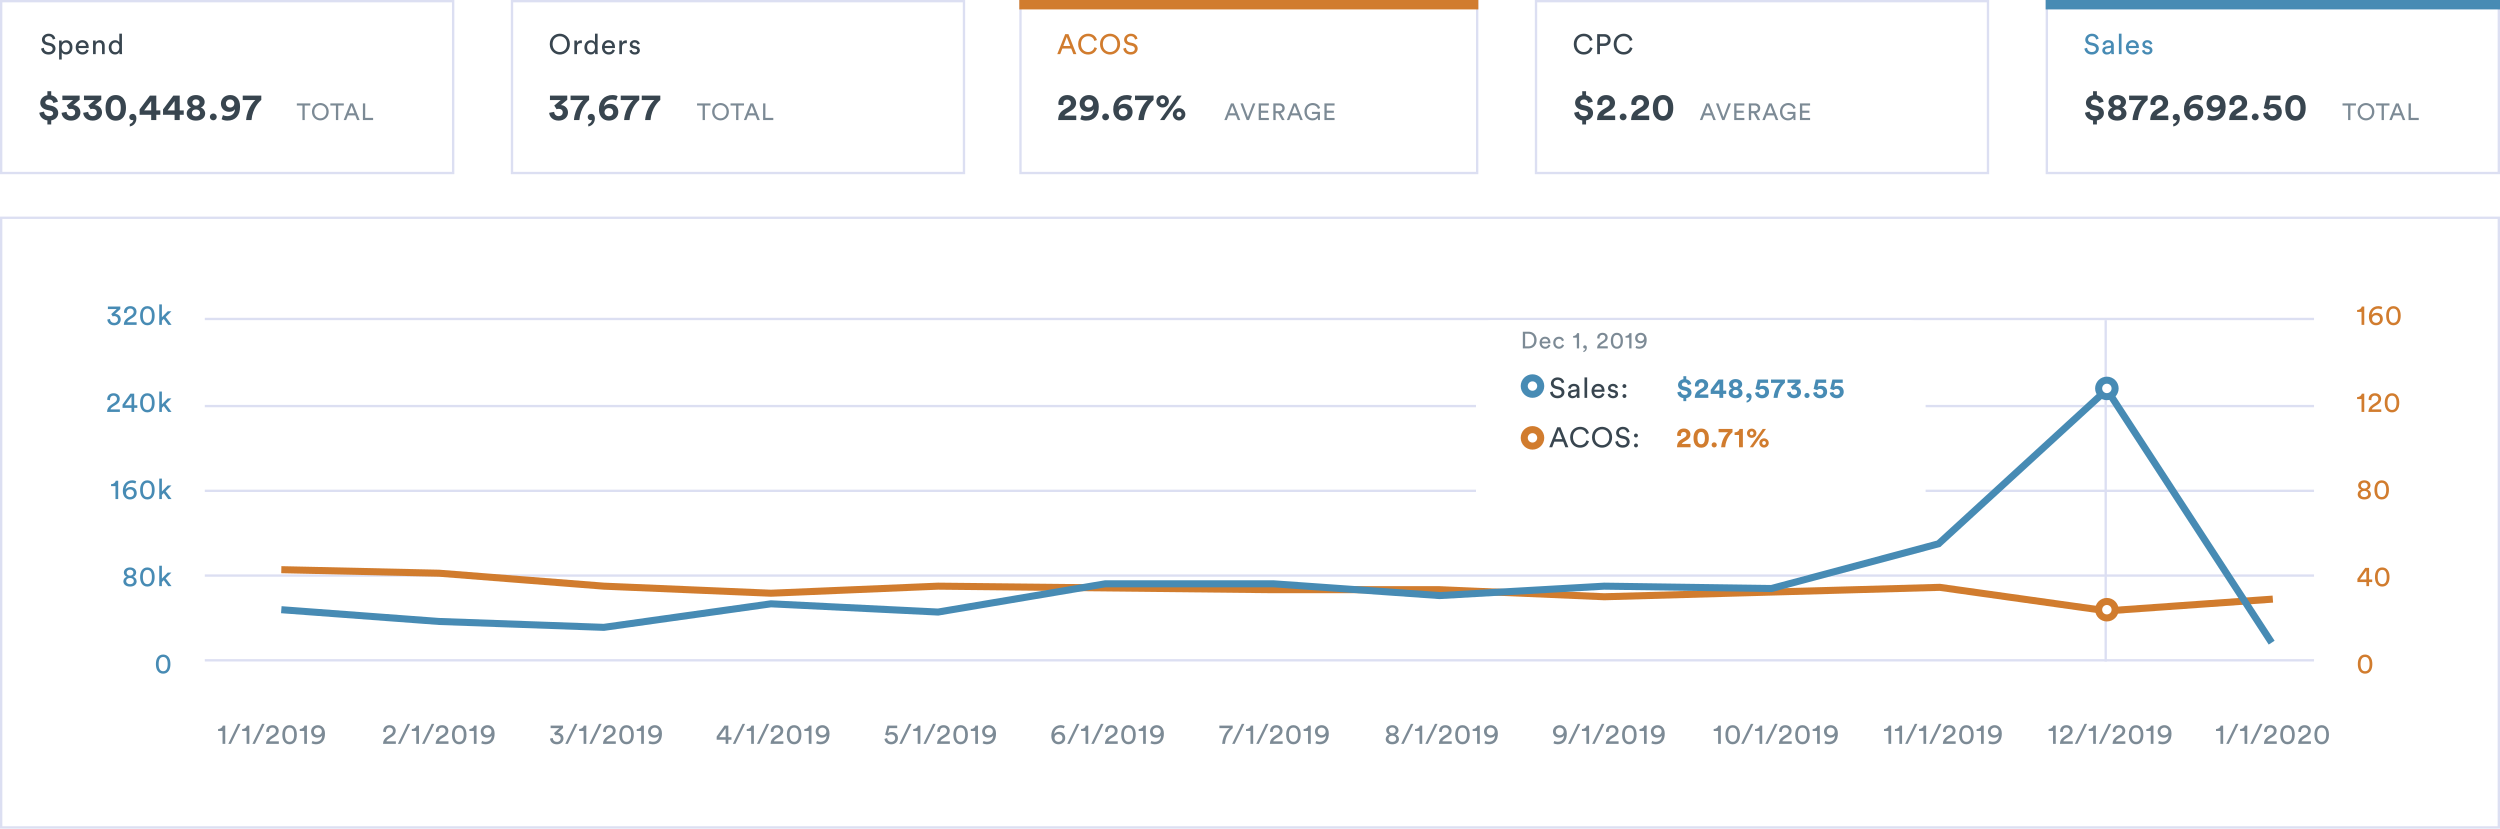 <svg width="1062" height="352" viewBox="0 0 1062 352" fill="none" xmlns="http://www.w3.org/2000/svg">
<path d="M23.504 16.424C23.312 15.5 22.544 14.312 20.624 14.312C19.052 14.312 17.816 15.512 17.816 16.844C17.816 18.116 18.68 18.908 19.892 19.172L21.104 19.436C21.956 19.616 22.376 20.144 22.376 20.756C22.376 21.5 21.8 22.112 20.624 22.112C19.34 22.112 18.668 21.236 18.584 20.288L17.456 20.648C17.612 21.86 18.584 23.18 20.636 23.18C22.448 23.18 23.576 21.98 23.576 20.66C23.576 19.472 22.784 18.584 21.368 18.272L20.096 17.996C19.376 17.84 19.004 17.372 19.004 16.76C19.004 15.968 19.688 15.344 20.648 15.344C21.836 15.344 22.352 16.184 22.448 16.796L23.504 16.424ZM26.226 25.28V22.22C26.538 22.736 27.21 23.156 28.098 23.156C29.79 23.156 30.786 21.824 30.786 20.108C30.786 18.428 29.862 17.096 28.134 17.096C27.198 17.096 26.514 17.552 26.202 18.128V17.228H25.11V25.28H26.226ZM29.634 20.108C29.634 21.296 28.974 22.148 27.93 22.148C26.898 22.148 26.214 21.296 26.214 20.108C26.214 18.956 26.898 18.092 27.93 18.092C28.986 18.092 29.634 18.956 29.634 20.108ZM33.355 19.52C33.403 18.776 33.979 18.044 34.927 18.044C35.947 18.044 36.487 18.692 36.511 19.52H33.355ZM36.679 21.02C36.463 21.668 35.995 22.184 35.059 22.184C34.087 22.184 33.343 21.464 33.319 20.432H37.663C37.675 20.36 37.687 20.216 37.687 20.072C37.687 18.272 36.691 17.048 34.915 17.048C33.463 17.048 32.155 18.284 32.155 20.096C32.155 22.052 33.511 23.18 35.059 23.18C36.403 23.18 37.327 22.376 37.651 21.356L36.679 21.02ZM40.655 19.664C40.655 18.788 41.111 18.08 41.999 18.08C43.007 18.08 43.343 18.728 43.343 19.532V23H44.471V19.34C44.471 18.056 43.787 17.06 42.407 17.06C41.735 17.06 41.051 17.336 40.631 18.056V17.228H39.527V23H40.655V19.664ZM47.337 20.096C47.337 18.908 48.01 18.068 49.041 18.068C50.074 18.068 50.697 18.884 50.697 20.072C50.697 21.26 50.062 22.16 49.029 22.16C47.95 22.16 47.337 21.284 47.337 20.096ZM50.709 22.22C50.709 22.568 50.745 22.868 50.77 23H51.861C51.849 22.904 51.801 22.484 51.801 21.932V14.312H50.685V18.044C50.493 17.576 49.941 17.072 48.922 17.072C47.289 17.072 46.185 18.464 46.185 20.096C46.185 21.812 47.23 23.156 48.922 23.156C49.822 23.156 50.434 22.676 50.709 22.124V22.22Z" fill="#38454F"/>
<path d="M131.82 44.82V43.91H126.1V44.82H128.47V51H129.45V44.82H131.82ZM133.514 47.45C133.514 45.6 134.754 44.66 136.074 44.66C137.394 44.66 138.634 45.6 138.634 47.45C138.634 49.3 137.394 50.25 136.074 50.25C134.754 50.25 133.514 49.3 133.514 47.45ZM132.514 47.45C132.514 49.82 134.294 51.15 136.074 51.15C137.854 51.15 139.634 49.82 139.634 47.45C139.634 45.08 137.854 43.76 136.074 43.76C134.294 43.76 132.514 45.08 132.514 47.45ZM146.048 44.82V43.91H140.328V44.82H142.698V51H143.678V44.82H146.048ZM151.701 51H152.761L149.941 43.91H148.811L145.991 51H147.041L147.791 49.02H150.931L151.701 51ZM149.351 44.93L150.581 48.11H148.141L149.351 44.93ZM158.494 51V50.08H155.144V43.91H154.164V51H158.494Z" fill="#7C8A95"/>
<rect x="0.5" y="0.5" width="192" height="73" stroke="#DCDFF2"/>
<path d="M21.76 52.872V51.144C23.68 50.84 24.736 49.48 24.736 48.008C24.736 46.568 23.824 45.368 21.808 44.92L20.352 44.584C19.6 44.424 19.248 44.008 19.248 43.512C19.248 42.856 19.808 42.264 20.832 42.264C22.144 42.264 22.56 43.192 22.656 43.752L24.624 43.192C24.4 42.12 23.6 40.84 21.76 40.504V38.744H20.128V40.456C18.416 40.728 17.104 41.976 17.104 43.672C17.104 45.208 18.176 46.296 19.904 46.68L21.376 47C22.176 47.176 22.576 47.592 22.576 48.136C22.576 48.84 21.968 49.336 20.928 49.336C19.456 49.336 18.784 48.408 18.688 47.4L16.704 47.88C16.848 49.24 17.904 50.856 20.128 51.16V52.872H21.76ZM29.293 46.392C29.517 46.312 29.789 46.232 30.237 46.232C31.229 46.232 31.933 46.792 31.933 47.768C31.933 48.632 31.277 49.336 30.173 49.336C29.085 49.336 28.333 48.568 28.285 47.512L26.157 47.928C26.285 49.672 27.757 51.24 30.173 51.24C32.685 51.24 34.157 49.592 34.157 47.8C34.157 45.896 32.717 44.696 31.149 44.632L33.837 42.392V40.616H26.493V42.52H31.037L28.317 44.856L29.293 46.392ZM38.474 46.392C38.698 46.312 38.97 46.232 39.418 46.232C40.41 46.232 41.114 46.792 41.114 47.768C41.114 48.632 40.458 49.336 39.354 49.336C38.266 49.336 37.514 48.568 37.466 47.512L35.338 47.928C35.466 49.672 36.938 51.24 39.354 51.24C41.866 51.24 43.338 49.592 43.338 47.8C43.338 45.896 41.898 44.696 40.33 44.632L43.018 42.392V40.616H35.674V42.52H40.218L37.498 44.856L38.474 46.392ZM47.048 45.816C47.048 44.728 47.208 43.8 47.608 43.176C47.928 42.664 48.424 42.328 49.176 42.328C49.944 42.328 50.408 42.664 50.728 43.176C51.144 43.8 51.304 44.728 51.304 45.816C51.304 46.904 51.144 47.832 50.728 48.456C50.408 48.968 49.944 49.304 49.176 49.304C48.424 49.304 47.928 48.968 47.608 48.456C47.208 47.832 47.048 46.904 47.048 45.816ZM44.84 45.816C44.84 47.144 45.048 48.44 45.752 49.512C46.44 50.536 47.56 51.256 49.176 51.256C50.792 51.256 51.912 50.536 52.584 49.512C53.288 48.44 53.512 47.144 53.512 45.816C53.512 44.488 53.288 43.192 52.584 42.12C51.912 41.096 50.792 40.376 49.176 40.376C47.56 40.376 46.44 41.096 45.752 42.12C45.048 43.192 44.84 44.488 44.84 45.816ZM54.904 49.72C54.904 50.488 55.448 51.048 56.232 51.048C56.408 51.048 56.584 51 56.648 50.952C56.616 51.832 55.848 52.52 55.128 52.68V53.704C56.312 53.56 57.944 52.568 57.944 50.216C57.944 49.176 57.352 48.376 56.36 48.376C55.528 48.376 54.904 48.952 54.904 49.72ZM59.309 48.776H64.221V51H66.397V48.776H68.109V46.888H66.397V40.616H63.677L59.309 46.472V48.776ZM64.221 46.888H61.261L64.221 42.92V46.888ZM69.256 48.776H74.168V51H76.344V48.776H78.056V46.888H76.344V40.616H73.624L69.256 46.472V48.776ZM74.168 46.888H71.208L74.168 42.92V46.888ZM83.235 44.872C82.275 44.856 81.715 44.248 81.715 43.512C81.715 42.824 82.275 42.2 83.235 42.2C84.211 42.2 84.771 42.824 84.771 43.512C84.771 44.248 84.211 44.856 83.235 44.872ZM83.235 49.416C82.099 49.416 81.491 48.712 81.491 47.976C81.491 47.224 82.067 46.504 83.235 46.504C84.403 46.504 84.995 47.224 84.995 47.976C84.995 48.712 84.387 49.416 83.235 49.416ZM83.235 51.24C85.603 51.24 87.155 49.992 87.155 48.2C87.155 47.08 86.419 46.072 85.331 45.672C86.371 45.288 86.947 44.264 86.947 43.352C86.947 41.608 85.395 40.376 83.235 40.376C81.075 40.376 79.523 41.608 79.523 43.352C79.523 44.28 80.115 45.288 81.155 45.672C80.051 46.088 79.315 47.08 79.315 48.2C79.315 49.992 80.867 51.24 83.235 51.24ZM89.146 49.656C89.146 50.456 89.802 51.112 90.602 51.112C91.418 51.112 92.074 50.456 92.074 49.656C92.074 48.856 91.418 48.2 90.602 48.2C89.802 48.2 89.146 48.856 89.146 49.656ZM94.151 50.664C94.695 51 95.671 51.24 96.551 51.24C100.103 51.24 101.975 49.032 101.975 45.288C101.975 41.976 100.087 40.376 97.831 40.376C95.527 40.376 93.847 41.896 93.847 44.024C93.847 46.168 95.495 47.512 97.431 47.512C98.519 47.512 99.399 47.048 99.831 46.392C99.687 48.296 98.423 49.336 96.535 49.336C95.815 49.336 95.063 49.096 94.695 48.888L94.151 50.664ZM99.543 43.96C99.543 44.984 98.727 45.672 97.751 45.672C96.775 45.672 95.975 45 95.975 43.96C95.975 42.936 96.791 42.248 97.751 42.248C98.727 42.248 99.543 42.936 99.543 43.96ZM110.999 40.616H103.111V42.52H108.455C108.455 42.52 104.983 45.416 104.551 51H106.839C107.303 45.768 110.215 43.128 110.999 42.456V40.616Z" fill="#38454F"/>
<rect x="433.5" y="0.5" width="194" height="73" stroke="#DCDFF2"/>
<rect x="433" width="195" height="4" fill="#D17C2E"/>
<path d="M455.972 23H457.244L453.86 14.492H452.504L449.12 23H450.38L451.28 20.624H455.048L455.972 23ZM453.152 15.716L454.628 19.532H451.7L453.152 15.716ZM462.226 23.18C464.182 23.18 465.527 22.04 465.983 20.444L464.938 20.06C464.591 21.224 463.678 22.1 462.226 22.1C460.678 22.1 459.202 20.96 459.202 18.74C459.202 16.52 460.678 15.392 462.226 15.392C463.618 15.392 464.554 16.112 464.878 17.396L465.971 17.012C465.539 15.368 464.17 14.312 462.226 14.312C460.114 14.312 458.002 15.896 458.002 18.74C458.002 21.584 460.03 23.18 462.226 23.18ZM468.485 18.74C468.485 16.52 469.973 15.392 471.557 15.392C473.141 15.392 474.629 16.52 474.629 18.74C474.629 20.96 473.141 22.1 471.557 22.1C469.973 22.1 468.485 20.96 468.485 18.74ZM467.285 18.74C467.285 21.584 469.421 23.18 471.557 23.18C473.693 23.18 475.829 21.584 475.829 18.74C475.829 15.896 473.693 14.312 471.557 14.312C469.421 14.312 467.285 15.896 467.285 18.74ZM483.212 16.424C483.02 15.5 482.252 14.312 480.332 14.312C478.76 14.312 477.524 15.512 477.524 16.844C477.524 18.116 478.388 18.908 479.6 19.172L480.812 19.436C481.664 19.616 482.084 20.144 482.084 20.756C482.084 21.5 481.508 22.112 480.332 22.112C479.048 22.112 478.376 21.236 478.292 20.288L477.164 20.648C477.32 21.86 478.292 23.18 480.344 23.18C482.156 23.18 483.284 21.98 483.284 20.66C483.284 19.472 482.492 18.584 481.076 18.272L479.804 17.996C479.084 17.84 478.712 17.372 478.712 16.76C478.712 15.968 479.396 15.344 480.356 15.344C481.544 15.344 482.06 16.184 482.156 16.796L483.212 16.424Z" fill="#D17C2E"/>
<path d="M525.81 51H526.87L524.05 43.91H522.92L520.1 51H521.15L521.9 49.02H525.04L525.81 51ZM523.46 44.93L524.69 48.11H522.25L523.46 44.93ZM530.106 49.74L527.966 43.91H526.926L529.596 51H530.566L533.296 43.91H532.266L530.106 49.74ZM539.008 51V50.09H535.678V47.92H538.698V47H535.678V44.82H539.008V43.91H534.698V51H539.008ZM544.579 51H545.719L544.029 48.03C545.099 47.83 545.749 47.04 545.749 46.02C545.749 44.85 544.919 43.91 543.579 43.91H540.909V51H541.899V48.1H542.959L544.579 51ZM541.899 47.22V44.79H543.399C544.199 44.79 544.739 45.27 544.739 46.02C544.739 46.75 544.199 47.22 543.399 47.22H541.899ZM552.361 51H553.421L550.601 43.91H549.471L546.651 51H547.701L548.451 49.02H551.591L552.361 51ZM550.011 44.93L551.241 48.11H548.801L550.011 44.93ZM560.71 51V47.53H557.32V48.41H559.78C559.74 49.14 559.17 50.26 557.59 50.26C556.32 50.26 555.12 49.33 555.12 47.45C555.12 45.57 556.36 44.66 557.63 44.66C558.73 44.66 559.56 45.26 559.88 46.28L560.77 45.9C560.36 44.62 559.17 43.76 557.63 43.76C555.88 43.76 554.12 45.05 554.12 47.45C554.12 49.85 555.78 51.15 557.56 51.15C558.75 51.15 559.52 50.56 559.83 50L559.92 51H560.71ZM566.926 51V50.09H563.596V47.92H566.616V47H563.596V44.82H566.926V43.91H562.616V51H566.926Z" fill="#7C8A95"/>
<path d="M451.768 44.632C451.72 44.456 451.688 44.248 451.688 44.056C451.688 43.08 452.232 42.328 453.336 42.328C454.376 42.328 454.904 43 454.904 43.752C454.904 44.472 454.552 45.016 453.672 45.544L451.96 46.568C450.104 47.688 449.528 49.176 449.512 51H457.192V49.096H452.216C452.376 48.696 452.712 48.408 453.112 48.152L455.112 46.936C456.392 46.152 457.128 45.064 457.128 43.72C457.128 41.912 455.704 40.376 453.384 40.376C450.968 40.376 449.592 42.024 449.592 43.848C449.592 44.104 449.64 44.424 449.672 44.568L451.768 44.632ZM458.935 50.664C459.479 51 460.455 51.24 461.335 51.24C464.887 51.24 466.76 49.032 466.76 45.288C466.76 41.976 464.872 40.376 462.615 40.376C460.311 40.376 458.631 41.896 458.631 44.024C458.631 46.168 460.279 47.512 462.215 47.512C463.303 47.512 464.183 47.048 464.615 46.392C464.471 48.296 463.207 49.336 461.319 49.336C460.599 49.336 459.847 49.096 459.479 48.888L458.935 50.664ZM464.327 43.96C464.327 44.984 463.511 45.672 462.536 45.672C461.559 45.672 460.759 45 460.759 43.96C460.759 42.936 461.575 42.248 462.536 42.248C463.511 42.248 464.327 42.936 464.327 43.96ZM468.199 49.656C468.199 50.456 468.855 51.112 469.655 51.112C470.471 51.112 471.127 50.456 471.127 49.656C471.127 48.856 470.471 48.2 469.655 48.2C468.855 48.2 468.199 48.856 468.199 49.656ZM480.839 40.856C480.407 40.6 479.623 40.376 478.663 40.376C475.239 40.376 472.903 42.744 472.903 46.472C472.903 49.608 474.839 51.24 477.111 51.24C479.399 51.24 481.127 49.72 481.127 47.592C481.127 45.448 479.671 44.104 477.543 44.104C476.327 44.104 475.463 44.68 475.079 45.256C475.319 43.304 476.759 42.28 478.519 42.28C479.175 42.28 479.783 42.456 480.231 42.648L480.839 40.856ZM475.271 47.64C475.271 46.568 476.103 45.912 477.095 45.912C478.103 45.912 478.935 46.568 478.935 47.64C478.935 48.712 478.103 49.384 477.095 49.384C476.135 49.384 475.271 48.696 475.271 47.64ZM490.037 40.616H482.149V42.52H487.493C487.493 42.52 484.021 45.416 483.589 51H485.877C486.341 45.768 489.253 43.128 490.037 42.456V40.616ZM492.82 43.064C492.82 42.408 493.284 41.96 493.876 41.96C494.484 41.96 494.932 42.408 494.932 43.064C494.932 43.72 494.484 44.184 493.876 44.184C493.284 44.184 492.82 43.736 492.82 43.064ZM491.22 43.064C491.22 44.52 492.42 45.672 493.876 45.672C495.316 45.672 496.548 44.552 496.548 43.064C496.548 41.592 495.316 40.44 493.876 40.44C492.436 40.44 491.22 41.592 491.22 43.064ZM499.812 48.568C499.812 47.912 500.276 47.464 500.868 47.464C501.476 47.464 501.924 47.912 501.924 48.568C501.924 49.224 501.476 49.688 500.868 49.688C500.276 49.688 499.812 49.24 499.812 48.568ZM498.212 48.568C498.212 50.024 499.412 51.176 500.868 51.176C502.308 51.176 503.54 50.056 503.54 48.568C503.54 47.096 502.308 45.944 500.868 45.944C499.428 45.944 498.212 47.096 498.212 48.568ZM494.644 51L501.972 40.616H500.116L492.788 51H494.644Z" fill="#38454F"/>
<rect x="652.5" y="0.5" width="192" height="73" stroke="#DCDFF2"/>
<path d="M672.764 23.18C674.72 23.18 676.064 22.04 676.52 20.444L675.476 20.06C675.128 21.224 674.216 22.1 672.764 22.1C671.216 22.1 669.74 20.96 669.74 18.74C669.74 16.52 671.216 15.392 672.764 15.392C674.156 15.392 675.092 16.112 675.416 17.396L676.508 17.012C676.076 15.368 674.708 14.312 672.764 14.312C670.652 14.312 668.54 15.896 668.54 18.74C668.54 21.584 670.568 23.18 672.764 23.18ZM679.656 18.464V15.548H681.36C682.38 15.548 683.004 16.124 683.004 17.024C683.004 17.9 682.38 18.464 681.36 18.464H679.656ZM681.576 19.52C683.148 19.52 684.204 18.452 684.204 17.012C684.204 15.584 683.148 14.492 681.576 14.492H678.48V23H679.656V19.52H681.576ZM689.724 23.18C691.68 23.18 693.024 22.04 693.48 20.444L692.436 20.06C692.088 21.224 691.176 22.1 689.724 22.1C688.176 22.1 686.7 20.96 686.7 18.74C686.7 16.52 688.176 15.392 689.724 15.392C691.116 15.392 692.052 16.112 692.376 17.396L693.468 17.012C693.036 15.368 691.668 14.312 689.724 14.312C687.612 14.312 685.5 15.896 685.5 18.74C685.5 21.584 687.528 23.18 689.724 23.18Z" fill="#38454F"/>
<path d="M673.76 52.872V51.144C675.68 50.84 676.736 49.48 676.736 48.008C676.736 46.568 675.824 45.368 673.808 44.92L672.352 44.584C671.6 44.424 671.248 44.008 671.248 43.512C671.248 42.856 671.808 42.264 672.832 42.264C674.144 42.264 674.56 43.192 674.656 43.752L676.624 43.192C676.4 42.12 675.6 40.84 673.76 40.504V38.744H672.128V40.456C670.416 40.728 669.104 41.976 669.104 43.672C669.104 45.208 670.176 46.296 671.904 46.68L673.376 47C674.176 47.176 674.576 47.592 674.576 48.136C674.576 48.84 673.968 49.336 672.928 49.336C671.456 49.336 670.784 48.408 670.688 47.4L668.704 47.88C668.848 49.24 669.904 50.856 672.128 51.16V52.872H673.76ZM680.699 44.632C680.651 44.456 680.619 44.248 680.619 44.056C680.619 43.08 681.163 42.328 682.267 42.328C683.307 42.328 683.835 43 683.835 43.752C683.835 44.472 683.483 45.016 682.603 45.544L680.891 46.568C679.035 47.688 678.459 49.176 678.443 51H686.123V49.096H681.147C681.307 48.696 681.643 48.408 682.043 48.152L684.043 46.936C685.323 46.152 686.059 45.064 686.059 43.72C686.059 41.912 684.635 40.376 682.315 40.376C679.899 40.376 678.523 42.024 678.523 43.848C678.523 44.104 678.571 44.424 678.603 44.568L680.699 44.632ZM688.043 49.656C688.043 50.456 688.699 51.112 689.499 51.112C690.315 51.112 690.971 50.456 690.971 49.656C690.971 48.856 690.315 48.2 689.499 48.2C688.699 48.2 688.043 48.856 688.043 49.656ZM695.156 44.632C695.108 44.456 695.076 44.248 695.076 44.056C695.076 43.08 695.62 42.328 696.724 42.328C697.764 42.328 698.292 43 698.292 43.752C698.292 44.472 697.94 45.016 697.06 45.544L695.348 46.568C693.492 47.688 692.916 49.176 692.9 51H700.58V49.096H695.604C695.764 48.696 696.1 48.408 696.5 48.152L698.5 46.936C699.78 46.152 700.516 45.064 700.516 43.72C700.516 41.912 699.092 40.376 696.772 40.376C694.356 40.376 692.98 42.024 692.98 43.848C692.98 44.104 693.028 44.424 693.06 44.568L695.156 44.632ZM704.339 45.816C704.339 44.728 704.499 43.8 704.899 43.176C705.219 42.664 705.715 42.328 706.467 42.328C707.235 42.328 707.699 42.664 708.019 43.176C708.435 43.8 708.595 44.728 708.595 45.816C708.595 46.904 708.435 47.832 708.019 48.456C707.699 48.968 707.235 49.304 706.467 49.304C705.715 49.304 705.219 48.968 704.899 48.456C704.499 47.832 704.339 46.904 704.339 45.816ZM702.131 45.816C702.131 47.144 702.339 48.44 703.043 49.512C703.731 50.536 704.851 51.256 706.467 51.256C708.083 51.256 709.203 50.536 709.875 49.512C710.579 48.44 710.803 47.144 710.803 45.816C710.803 44.488 710.579 43.192 709.875 42.12C709.203 41.096 708.083 40.376 706.467 40.376C704.851 40.376 703.731 41.096 703.043 42.12C702.339 43.192 702.131 44.488 702.131 45.816Z" fill="#38454F"/>
<path d="M727.81 51H728.87L726.05 43.91H724.92L722.1 51H723.15L723.9 49.02H727.04L727.81 51ZM725.46 44.93L726.69 48.11H724.25L725.46 44.93ZM732.106 49.74L729.966 43.91H728.926L731.596 51H732.566L735.296 43.91H734.266L732.106 49.74ZM741.008 51V50.09H737.678V47.92H740.698V47H737.678V44.82H741.008V43.91H736.698V51H741.008ZM746.579 51H747.719L746.029 48.03C747.099 47.83 747.749 47.04 747.749 46.02C747.749 44.85 746.919 43.91 745.579 43.91H742.909V51H743.899V48.1H744.959L746.579 51ZM743.899 47.22V44.79H745.399C746.199 44.79 746.739 45.27 746.739 46.02C746.739 46.75 746.199 47.22 745.399 47.22H743.899ZM754.361 51H755.421L752.601 43.91H751.471L748.651 51H749.701L750.451 49.02H753.591L754.361 51ZM752.011 44.93L753.241 48.11H750.801L752.011 44.93ZM762.71 51V47.53H759.32V48.41H761.78C761.74 49.14 761.17 50.26 759.59 50.26C758.32 50.26 757.12 49.33 757.12 47.45C757.12 45.57 758.36 44.66 759.63 44.66C760.73 44.66 761.56 45.26 761.88 46.28L762.77 45.9C762.36 44.62 761.17 43.76 759.63 43.76C757.88 43.76 756.12 45.05 756.12 47.45C756.12 49.85 757.78 51.15 759.56 51.15C760.75 51.15 761.52 50.56 761.83 50L761.92 51H762.71ZM768.926 51V50.09H765.596V47.92H768.616V47H765.596V44.82H768.926V43.91H764.616V51H768.926Z" fill="#7C8A95"/>
<rect x="869.5" y="0.5" width="192" height="73" stroke="#DCDFF2"/>
<rect x="869" width="193" height="4" fill="#478BB4"/>
<path d="M891.504 16.424C891.312 15.5 890.544 14.312 888.624 14.312C887.052 14.312 885.816 15.512 885.816 16.844C885.816 18.116 886.68 18.908 887.892 19.172L889.104 19.436C889.956 19.616 890.376 20.144 890.376 20.756C890.376 21.5 889.8 22.112 888.624 22.112C887.34 22.112 886.668 21.236 886.584 20.288L885.456 20.648C885.612 21.86 886.584 23.18 888.636 23.18C890.448 23.18 891.576 21.98 891.576 20.66C891.576 19.472 890.784 18.584 889.368 18.272L888.096 17.996C887.376 17.84 887.004 17.372 887.004 16.76C887.004 15.968 887.688 15.344 888.648 15.344C889.836 15.344 890.352 16.184 890.448 16.796L891.504 16.424ZM893.055 21.452C893.055 22.364 893.811 23.18 894.987 23.18C896.019 23.18 896.595 22.628 896.847 22.22C896.847 22.64 896.883 22.856 896.907 23H898.011C897.987 22.856 897.939 22.556 897.939 22.052V19.16C897.939 18.032 897.267 17.048 895.539 17.048C894.291 17.048 893.295 17.816 893.175 18.92L894.255 19.172C894.327 18.5 894.771 18.008 895.563 18.008C896.439 18.008 896.811 18.476 896.811 19.04C896.811 19.244 896.715 19.424 896.367 19.472L894.807 19.7C893.811 19.844 893.055 20.42 893.055 21.452ZM895.143 22.232C894.567 22.232 894.207 21.824 894.207 21.392C894.207 20.876 894.567 20.6 895.047 20.528L896.811 20.264V20.528C896.811 21.788 896.067 22.232 895.143 22.232ZM901.224 23V14.312H900.096V23H901.224ZM904.275 19.52C904.323 18.776 904.899 18.044 905.847 18.044C906.867 18.044 907.407 18.692 907.431 19.52H904.275ZM907.599 21.02C907.383 21.668 906.915 22.184 905.979 22.184C905.007 22.184 904.263 21.464 904.239 20.432H908.583C908.595 20.36 908.607 20.216 908.607 20.072C908.607 18.272 907.611 17.048 905.835 17.048C904.383 17.048 903.075 18.284 903.075 20.096C903.075 22.052 904.431 23.18 905.979 23.18C907.323 23.18 908.247 22.376 908.571 21.356L907.599 21.02ZM909.907 21.5C910.003 22.16 910.675 23.18 912.259 23.18C913.687 23.18 914.371 22.208 914.371 21.392C914.371 20.54 913.819 19.904 912.775 19.676L911.839 19.472C911.395 19.376 911.179 19.124 911.179 18.776C911.179 18.38 911.563 18.008 912.139 18.008C913.051 18.008 913.291 18.668 913.339 18.968L914.335 18.596C914.215 18.08 913.723 17.048 912.139 17.048C911.011 17.048 910.087 17.888 910.087 18.872C910.087 19.688 910.627 20.3 911.527 20.492L912.511 20.708C912.991 20.816 913.255 21.092 913.255 21.452C913.255 21.86 912.907 22.22 912.271 22.22C911.455 22.22 910.999 21.74 910.927 21.14L909.907 21.5Z" fill="#478BB4"/>
<path d="M890.76 52.872V51.144C892.68 50.84 893.736 49.48 893.736 48.008C893.736 46.568 892.824 45.368 890.808 44.92L889.352 44.584C888.6 44.424 888.248 44.008 888.248 43.512C888.248 42.856 888.808 42.264 889.832 42.264C891.144 42.264 891.56 43.192 891.656 43.752L893.624 43.192C893.4 42.12 892.6 40.84 890.76 40.504V38.744H889.128V40.456C887.416 40.728 886.104 41.976 886.104 43.672C886.104 45.208 887.176 46.296 888.904 46.68L890.376 47C891.176 47.176 891.576 47.592 891.576 48.136C891.576 48.84 890.968 49.336 889.928 49.336C888.456 49.336 887.784 48.408 887.688 47.4L885.704 47.88C885.848 49.24 886.904 50.856 889.128 51.16V52.872H890.76ZM899.413 44.872C898.453 44.856 897.893 44.248 897.893 43.512C897.893 42.824 898.453 42.2 899.413 42.2C900.389 42.2 900.949 42.824 900.949 43.512C900.949 44.248 900.389 44.856 899.413 44.872ZM899.413 49.416C898.277 49.416 897.669 48.712 897.669 47.976C897.669 47.224 898.245 46.504 899.413 46.504C900.581 46.504 901.173 47.224 901.173 47.976C901.173 48.712 900.565 49.416 899.413 49.416ZM899.413 51.24C901.781 51.24 903.333 49.992 903.333 48.2C903.333 47.08 902.597 46.072 901.509 45.672C902.549 45.288 903.125 44.264 903.125 43.352C903.125 41.608 901.573 40.376 899.413 40.376C897.253 40.376 895.701 41.608 895.701 43.352C895.701 44.28 896.293 45.288 897.333 45.672C896.229 46.088 895.493 47.08 895.493 48.2C895.493 49.992 897.045 51.24 899.413 51.24ZM912.33 40.616H904.442V42.52H909.786C909.786 42.52 906.314 45.416 905.882 51H908.17C908.634 45.768 911.546 43.128 912.33 42.456V40.616ZM915.671 44.632C915.623 44.456 915.591 44.248 915.591 44.056C915.591 43.08 916.135 42.328 917.239 42.328C918.279 42.328 918.807 43 918.807 43.752C918.807 44.472 918.455 45.016 917.575 45.544L915.863 46.568C914.007 47.688 913.431 49.176 913.415 51H921.095V49.096H916.119C916.279 48.696 916.615 48.408 917.015 48.152L919.015 46.936C920.295 46.152 921.031 45.064 921.031 43.72C921.031 41.912 919.607 40.376 917.287 40.376C914.871 40.376 913.495 42.024 913.495 43.848C913.495 44.104 913.543 44.424 913.575 44.568L915.671 44.632ZM922.967 49.72C922.967 50.488 923.511 51.048 924.295 51.048C924.471 51.048 924.647 51 924.711 50.952C924.679 51.832 923.911 52.52 923.191 52.68V53.704C924.375 53.56 926.007 52.568 926.007 50.216C926.007 49.176 925.415 48.376 924.423 48.376C923.591 48.376 922.967 48.952 922.967 49.72ZM935.671 40.856C935.239 40.6 934.455 40.376 933.495 40.376C930.071 40.376 927.735 42.744 927.735 46.472C927.735 49.608 929.671 51.24 931.943 51.24C934.231 51.24 935.959 49.72 935.959 47.592C935.959 45.448 934.503 44.104 932.375 44.104C931.159 44.104 930.295 44.68 929.911 45.256C930.151 43.304 931.591 42.28 933.351 42.28C934.007 42.28 934.615 42.456 935.062 42.648L935.671 40.856ZM930.103 47.64C930.103 46.568 930.935 45.912 931.927 45.912C932.935 45.912 933.767 46.568 933.767 47.64C933.767 48.712 932.935 49.384 931.927 49.384C930.967 49.384 930.103 48.696 930.103 47.64ZM937.623 50.664C938.167 51 939.143 51.24 940.023 51.24C943.575 51.24 945.447 49.032 945.447 45.288C945.447 41.976 943.559 40.376 941.303 40.376C938.999 40.376 937.319 41.896 937.319 44.024C937.319 46.168 938.967 47.512 940.903 47.512C941.991 47.512 942.871 47.048 943.303 46.392C943.159 48.296 941.895 49.336 940.007 49.336C939.287 49.336 938.535 49.096 938.167 48.888L937.623 50.664ZM943.015 43.96C943.015 44.984 942.199 45.672 941.223 45.672C940.247 45.672 939.447 45 939.447 43.96C939.447 42.936 940.263 42.248 941.223 42.248C942.199 42.248 943.015 42.936 943.015 43.96ZM949.224 44.632C949.176 44.456 949.144 44.248 949.144 44.056C949.144 43.08 949.688 42.328 950.792 42.328C951.832 42.328 952.36 43 952.36 43.752C952.36 44.472 952.008 45.016 951.128 45.544L949.416 46.568C947.56 47.688 946.984 49.176 946.968 51H954.648V49.096H949.672C949.832 48.696 950.168 48.408 950.568 48.152L952.568 46.936C953.848 46.152 954.584 45.064 954.584 43.72C954.584 41.912 953.16 40.376 950.84 40.376C948.424 40.376 947.048 42.024 947.048 43.848C947.048 44.104 947.096 44.424 947.128 44.568L949.224 44.632ZM956.568 49.656C956.568 50.456 957.224 51.112 958.024 51.112C958.84 51.112 959.496 50.456 959.496 49.656C959.496 48.856 958.84 48.2 958.024 48.2C957.224 48.2 956.568 48.856 956.568 49.656ZM961.376 48.088C961.504 49.72 963.072 51.256 965.328 51.256C967.824 51.256 969.312 49.576 969.312 47.64C969.312 45.416 967.84 44.168 965.76 44.168C965.072 44.168 964.336 44.392 963.888 44.808L964.4 42.52H968.752V40.616H962.896L961.664 45.944C961.888 46.008 963.472 46.552 963.68 46.632C964.016 46.248 964.576 45.928 965.28 45.928C966.24 45.928 967.12 46.488 967.12 47.672C967.12 48.712 966.32 49.368 965.328 49.368C964.224 49.368 963.488 48.584 963.44 47.624L961.376 48.088ZM972.989 45.816C972.989 44.728 973.149 43.8 973.549 43.176C973.869 42.664 974.365 42.328 975.117 42.328C975.885 42.328 976.349 42.664 976.669 43.176C977.085 43.8 977.245 44.728 977.245 45.816C977.245 46.904 977.085 47.832 976.669 48.456C976.349 48.968 975.885 49.304 975.117 49.304C974.365 49.304 973.869 48.968 973.549 48.456C973.149 47.832 972.989 46.904 972.989 45.816ZM970.781 45.816C970.781 47.144 970.989 48.44 971.693 49.512C972.381 50.536 973.501 51.256 975.117 51.256C976.733 51.256 977.853 50.536 978.525 49.512C979.229 48.44 979.453 47.144 979.453 45.816C979.453 44.488 979.229 43.192 978.525 42.12C977.853 41.096 976.733 40.376 975.117 40.376C973.501 40.376 972.381 41.096 971.693 42.12C970.989 43.192 970.781 44.488 970.781 45.816Z" fill="#38454F"/>
<path d="M1000.82 44.82V43.91H995.1V44.82H997.47V51H998.45V44.82H1000.82ZM1002.51 47.45C1002.51 45.6 1003.75 44.66 1005.07 44.66C1006.39 44.66 1007.63 45.6 1007.63 47.45C1007.63 49.3 1006.39 50.25 1005.07 50.25C1003.75 50.25 1002.51 49.3 1002.51 47.45ZM1001.51 47.45C1001.51 49.82 1003.29 51.15 1005.07 51.15C1006.85 51.15 1008.63 49.82 1008.63 47.45C1008.63 45.08 1006.85 43.76 1005.07 43.76C1003.29 43.76 1001.51 45.08 1001.51 47.45ZM1015.05 44.82V43.91H1009.33V44.82H1011.7V51H1012.68V44.82H1015.05ZM1020.7 51H1021.76L1018.94 43.91H1017.81L1014.99 51H1016.04L1016.79 49.02H1019.93L1020.7 51ZM1018.35 44.93L1019.58 48.11H1017.14L1018.35 44.93ZM1027.49 51V50.08H1024.14V43.91H1023.16V51H1027.49Z" fill="#7C8A95"/>
<path d="M47.84 134.388C48.044 134.316 48.284 134.268 48.524 134.268C49.292 134.268 50.108 134.7 50.108 135.72C50.108 136.5 49.532 137.16 48.464 137.16C47.528 137.16 46.784 136.512 46.736 135.48L45.584 135.744C45.656 137.016 46.676 138.192 48.476 138.192C50.288 138.192 51.296 137.004 51.296 135.696C51.296 134.1 50.036 133.332 48.896 133.332L51.116 131.28V130.224H45.836V131.304H49.556L47.264 133.416L47.84 134.388ZM53.865 133.02C53.853 132.9 53.841 132.78 53.841 132.672C53.841 131.784 54.321 131.076 55.341 131.076C56.325 131.076 56.805 131.736 56.805 132.444C56.805 133.044 56.469 133.596 55.737 134.064L54.441 134.904C53.121 135.756 52.617 136.728 52.593 138H58.041V136.908H54.045C54.153 136.428 54.549 136.104 54.993 135.816L56.529 134.832C57.417 134.268 57.993 133.452 57.993 132.432C57.993 131.136 57.033 130.044 55.365 130.044C53.661 130.044 52.677 131.232 52.677 132.564C52.677 132.66 52.677 132.768 52.689 132.876L53.865 133.02ZM60.688 134.112C60.688 132.924 60.904 132.084 61.372 131.592C61.672 131.28 62.056 131.088 62.608 131.088C63.16 131.088 63.544 131.28 63.844 131.592C64.312 132.084 64.528 132.924 64.528 134.112C64.528 135.3 64.312 136.14 63.844 136.632C63.544 136.944 63.16 137.136 62.608 137.136C62.056 137.136 61.672 136.944 61.372 136.632C60.904 136.14 60.688 135.3 60.688 134.112ZM59.524 134.112C59.524 135.18 59.704 136.164 60.22 136.932C60.724 137.688 61.504 138.18 62.608 138.18C63.712 138.18 64.492 137.688 64.996 136.932C65.512 136.164 65.692 135.18 65.692 134.112C65.692 133.044 65.512 132.06 64.996 131.292C64.492 130.536 63.712 130.044 62.608 130.044C61.504 130.044 60.724 130.536 60.22 131.292C59.704 132.06 59.524 133.044 59.524 134.112ZM72.827 132.228H71.267L68.771 134.784V129.312H67.655V138H68.771V136.26L69.575 135.456L71.459 138H72.875L70.367 134.664L72.827 132.228Z" fill="#478BB4"/>
<path d="M46.75 170.02C46.738 169.9 46.726 169.78 46.726 169.672C46.726 168.784 47.206 168.076 48.226 168.076C49.21 168.076 49.69 168.736 49.69 169.444C49.69 170.044 49.354 170.596 48.622 171.064L47.326 171.904C46.006 172.756 45.502 173.728 45.478 175H50.926V173.908H46.93C47.038 173.428 47.434 173.104 47.878 172.816L49.414 171.832C50.302 171.268 50.878 170.452 50.878 169.432C50.878 168.136 49.918 167.044 48.25 167.044C46.546 167.044 45.562 168.232 45.562 169.564C45.562 169.66 45.562 169.768 45.574 169.876L46.75 170.02ZM52.054 173.248H55.87V175H57.01V173.248H58.342V172.156H57.01V167.224H55.39L52.054 171.892V173.248ZM55.87 172.156H53.134L55.87 168.352V172.156ZM60.688 171.112C60.688 169.924 60.904 169.084 61.372 168.592C61.672 168.28 62.056 168.088 62.608 168.088C63.16 168.088 63.544 168.28 63.844 168.592C64.312 169.084 64.528 169.924 64.528 171.112C64.528 172.3 64.312 173.14 63.844 173.632C63.544 173.944 63.16 174.136 62.608 174.136C62.056 174.136 61.672 173.944 61.372 173.632C60.904 173.14 60.688 172.3 60.688 171.112ZM59.524 171.112C59.524 172.18 59.704 173.164 60.22 173.932C60.724 174.688 61.504 175.18 62.608 175.18C63.712 175.18 64.492 174.688 64.996 173.932C65.512 173.164 65.692 172.18 65.692 171.112C65.692 170.044 65.512 169.06 64.996 168.292C64.492 167.536 63.712 167.044 62.608 167.044C61.504 167.044 60.724 167.536 60.22 168.292C59.704 169.06 59.524 170.044 59.524 171.112ZM72.827 169.228H71.267L68.771 171.784V166.312H67.655V175H68.771V173.26L69.575 172.456L71.459 175H72.875L70.367 171.664L72.827 169.228Z" fill="#478BB4"/>
<path d="M50.21 212V204.224H49.178C48.998 205.064 48.254 205.664 47.174 205.688V206.516H49.058V212H50.21ZM57.863 204.476C57.503 204.224 56.891 204.044 56.183 204.044C53.915 204.044 52.175 205.688 52.175 208.58C52.175 211.148 53.723 212.18 55.211 212.18C56.735 212.18 58.091 211.196 58.091 209.528C58.091 207.836 56.963 206.876 55.427 206.876C54.395 206.876 53.687 207.368 53.375 207.884C53.471 206.288 54.491 205.1 56.111 205.1C56.699 205.1 57.215 205.268 57.503 205.436L57.863 204.476ZM53.543 209.528C53.543 208.484 54.323 207.884 55.223 207.884C56.123 207.884 56.903 208.484 56.903 209.528C56.903 210.56 56.135 211.16 55.223 211.16C54.371 211.16 53.543 210.548 53.543 209.528ZM60.688 208.112C60.688 206.924 60.904 206.084 61.372 205.592C61.672 205.28 62.056 205.088 62.608 205.088C63.16 205.088 63.544 205.28 63.844 205.592C64.312 206.084 64.528 206.924 64.528 208.112C64.528 209.3 64.312 210.14 63.844 210.632C63.544 210.944 63.16 211.136 62.608 211.136C62.056 211.136 61.672 210.944 61.372 210.632C60.904 210.14 60.688 209.3 60.688 208.112ZM59.524 208.112C59.524 209.18 59.704 210.164 60.22 210.932C60.724 211.688 61.504 212.18 62.608 212.18C63.712 212.18 64.492 211.688 64.996 210.932C65.512 210.164 65.692 209.18 65.692 208.112C65.692 207.044 65.512 206.06 64.996 205.292C64.492 204.536 63.712 204.044 62.608 204.044C61.504 204.044 60.724 204.536 60.22 205.292C59.704 206.06 59.524 207.044 59.524 208.112ZM72.827 206.228H71.267L68.771 208.784V203.312H67.655V212H68.771V210.26L69.575 209.456L71.459 212H72.875L70.367 208.664L72.827 206.228Z" fill="#478BB4"/>
<path d="M55.228 244.536C54.4 244.524 53.788 244.02 53.788 243.264C53.788 242.568 54.352 242.016 55.228 242.016C56.104 242.016 56.668 242.568 56.668 243.264C56.668 244.02 56.056 244.524 55.228 244.536ZM55.228 248.16C54.184 248.16 53.596 247.584 53.596 246.852C53.596 246.108 54.196 245.52 55.228 245.52C56.26 245.52 56.86 246.108 56.86 246.852C56.86 247.584 56.272 248.16 55.228 248.16ZM55.228 249.18C57.016 249.18 58.048 248.196 58.048 246.948C58.048 246 57.4 245.292 56.572 245.028C57.292 244.764 57.844 244.044 57.844 243.204C57.844 241.932 56.716 241.044 55.228 241.044C53.74 241.044 52.612 241.932 52.612 243.204C52.612 244.068 53.176 244.764 53.884 245.028C53.056 245.304 52.408 246 52.408 246.948C52.408 248.196 53.44 249.18 55.228 249.18ZM60.688 245.112C60.688 243.924 60.904 243.084 61.372 242.592C61.672 242.28 62.056 242.088 62.608 242.088C63.16 242.088 63.544 242.28 63.844 242.592C64.312 243.084 64.528 243.924 64.528 245.112C64.528 246.3 64.312 247.14 63.844 247.632C63.544 247.944 63.16 248.136 62.608 248.136C62.056 248.136 61.672 247.944 61.372 247.632C60.904 247.14 60.688 246.3 60.688 245.112ZM59.524 245.112C59.524 246.18 59.704 247.164 60.22 247.932C60.724 248.688 61.504 249.18 62.608 249.18C63.712 249.18 64.492 248.688 64.996 247.932C65.512 247.164 65.692 246.18 65.692 245.112C65.692 244.044 65.512 243.06 64.996 242.292C64.492 241.536 63.712 241.044 62.608 241.044C61.504 241.044 60.724 241.536 60.22 242.292C59.704 243.06 59.524 244.044 59.524 245.112ZM72.827 243.228H71.267L68.771 245.784V240.312H67.655V249H68.771V247.26L69.575 246.456L71.459 249H72.875L70.367 245.664L72.827 243.228Z" fill="#478BB4"/>
<path d="M67.393 282.112C67.393 280.924 67.609 280.084 68.077 279.592C68.377 279.28 68.761 279.088 69.313 279.088C69.865 279.088 70.249 279.28 70.549 279.592C71.017 280.084 71.233 280.924 71.233 282.112C71.233 283.3 71.017 284.14 70.549 284.632C70.249 284.944 69.865 285.136 69.313 285.136C68.761 285.136 68.377 284.944 68.077 284.632C67.609 284.14 67.393 283.3 67.393 282.112ZM66.229 282.112C66.229 283.18 66.409 284.164 66.925 284.932C67.429 285.688 68.209 286.18 69.313 286.18C70.417 286.18 71.197 285.688 71.701 284.932C72.217 284.164 72.397 283.18 72.397 282.112C72.397 281.044 72.217 280.06 71.701 279.292C71.197 278.536 70.417 278.044 69.313 278.044C68.209 278.044 67.429 278.536 66.925 279.292C66.409 280.06 66.229 281.044 66.229 282.112Z" fill="#478BB4"/>
<path d="M1004.34 138V130.224H1003.3C1003.12 131.064 1002.38 131.664 1001.3 131.688V132.516H1003.18V138H1004.34ZM1011.99 130.476C1011.63 130.224 1011.02 130.044 1010.31 130.044C1008.04 130.044 1006.3 131.688 1006.3 134.58C1006.3 137.148 1007.85 138.18 1009.34 138.18C1010.86 138.18 1012.22 137.196 1012.22 135.528C1012.22 133.836 1011.09 132.876 1009.55 132.876C1008.52 132.876 1007.81 133.368 1007.5 133.884C1007.6 132.288 1008.62 131.1 1010.24 131.1C1010.83 131.1 1011.34 131.268 1011.63 131.436L1011.99 130.476ZM1007.67 135.528C1007.67 134.484 1008.45 133.884 1009.35 133.884C1010.25 133.884 1011.03 134.484 1011.03 135.528C1011.03 136.56 1010.26 137.16 1009.35 137.16C1008.5 137.16 1007.67 136.548 1007.67 135.528ZM1014.81 134.112C1014.81 132.924 1015.03 132.084 1015.5 131.592C1015.8 131.28 1016.18 131.088 1016.73 131.088C1017.29 131.088 1017.67 131.28 1017.97 131.592C1018.44 132.084 1018.65 132.924 1018.65 134.112C1018.65 135.3 1018.44 136.14 1017.97 136.632C1017.67 136.944 1017.29 137.136 1016.73 137.136C1016.18 137.136 1015.8 136.944 1015.5 136.632C1015.03 136.14 1014.81 135.3 1014.81 134.112ZM1013.65 134.112C1013.65 135.18 1013.83 136.164 1014.35 136.932C1014.85 137.688 1015.63 138.18 1016.73 138.18C1017.84 138.18 1018.62 137.688 1019.12 136.932C1019.64 136.164 1019.82 135.18 1019.82 134.112C1019.82 133.044 1019.64 132.06 1019.12 131.292C1018.62 130.536 1017.84 130.044 1016.73 130.044C1015.63 130.044 1014.85 130.536 1014.35 131.292C1013.83 132.06 1013.65 133.044 1013.65 134.112Z" fill="#D17C2E"/>
<path d="M1004.34 175V167.224H1003.3C1003.12 168.064 1002.38 168.664 1001.3 168.688V169.516H1003.18V175H1004.34ZM1007.38 170.02C1007.37 169.9 1007.36 169.78 1007.36 169.672C1007.36 168.784 1007.84 168.076 1008.86 168.076C1009.84 168.076 1010.32 168.736 1010.32 169.444C1010.32 170.044 1009.99 170.596 1009.25 171.064L1007.96 171.904C1006.64 172.756 1006.13 173.728 1006.11 175H1011.56V173.908H1007.56C1007.67 173.428 1008.07 173.104 1008.51 172.816L1010.05 171.832C1010.93 171.268 1011.51 170.452 1011.51 169.432C1011.51 168.136 1010.55 167.044 1008.88 167.044C1007.18 167.044 1006.19 168.232 1006.19 169.564C1006.19 169.66 1006.19 169.768 1006.21 169.876L1007.38 170.02ZM1014.2 171.112C1014.2 169.924 1014.42 169.084 1014.89 168.592C1015.19 168.28 1015.57 168.088 1016.12 168.088C1016.68 168.088 1017.06 168.28 1017.36 168.592C1017.83 169.084 1018.04 169.924 1018.04 171.112C1018.04 172.3 1017.83 173.14 1017.36 173.632C1017.06 173.944 1016.68 174.136 1016.12 174.136C1015.57 174.136 1015.19 173.944 1014.89 173.632C1014.42 173.14 1014.2 172.3 1014.2 171.112ZM1013.04 171.112C1013.04 172.18 1013.22 173.164 1013.74 173.932C1014.24 174.688 1015.02 175.18 1016.12 175.18C1017.23 175.18 1018.01 174.688 1018.51 173.932C1019.03 173.164 1019.21 172.18 1019.21 171.112C1019.21 170.044 1019.03 169.06 1018.51 168.292C1018.01 167.536 1017.23 167.044 1016.12 167.044C1015.02 167.044 1014.24 167.536 1013.74 168.292C1013.22 169.06 1013.04 170.044 1013.04 171.112Z" fill="#D17C2E"/>
<path d="M1004.36 207.536C1003.53 207.524 1002.92 207.02 1002.92 206.264C1002.92 205.568 1003.48 205.016 1004.36 205.016C1005.24 205.016 1005.8 205.568 1005.8 206.264C1005.8 207.02 1005.19 207.524 1004.36 207.536ZM1004.36 211.16C1003.32 211.16 1002.73 210.584 1002.73 209.852C1002.73 209.108 1003.33 208.52 1004.36 208.52C1005.39 208.52 1005.99 209.108 1005.99 209.852C1005.99 210.584 1005.4 211.16 1004.36 211.16ZM1004.36 212.18C1006.15 212.18 1007.18 211.196 1007.18 209.948C1007.18 209 1006.53 208.292 1005.7 208.028C1006.42 207.764 1006.98 207.044 1006.98 206.204C1006.98 204.932 1005.85 204.044 1004.36 204.044C1002.87 204.044 1001.74 204.932 1001.74 206.204C1001.74 207.068 1002.31 207.764 1003.02 208.028C1002.19 208.304 1001.54 209 1001.54 209.948C1001.54 211.196 1002.57 212.18 1004.36 212.18ZM1009.82 208.112C1009.82 206.924 1010.04 206.084 1010.5 205.592C1010.8 205.28 1011.19 205.088 1011.74 205.088C1012.29 205.088 1012.68 205.28 1012.98 205.592C1013.44 206.084 1013.66 206.924 1013.66 208.112C1013.66 209.3 1013.44 210.14 1012.98 210.632C1012.68 210.944 1012.29 211.136 1011.74 211.136C1011.19 211.136 1010.8 210.944 1010.5 210.632C1010.04 210.14 1009.82 209.3 1009.82 208.112ZM1008.66 208.112C1008.66 209.18 1008.84 210.164 1009.35 210.932C1009.86 211.688 1010.64 212.18 1011.74 212.18C1012.84 212.18 1013.62 211.688 1014.13 210.932C1014.64 210.164 1014.82 209.18 1014.82 208.112C1014.82 207.044 1014.64 206.06 1014.13 205.292C1013.62 204.536 1012.84 204.044 1011.74 204.044C1010.64 204.044 1009.86 204.536 1009.35 205.292C1008.84 206.06 1008.66 207.044 1008.66 208.112Z" fill="#D17C2E"/>
<path d="M1001.42 247.248H1005.24V249H1006.38V247.248H1007.71V246.156H1006.38V241.224H1004.76L1001.42 245.892V247.248ZM1005.24 246.156H1002.5L1005.24 242.352V246.156ZM1010.05 245.112C1010.05 243.924 1010.27 243.084 1010.74 242.592C1011.04 242.28 1011.42 242.088 1011.97 242.088C1012.53 242.088 1012.91 242.28 1013.21 242.592C1013.68 243.084 1013.89 243.924 1013.89 245.112C1013.89 246.3 1013.68 247.14 1013.21 247.632C1012.91 247.944 1012.53 248.136 1011.97 248.136C1011.42 248.136 1011.04 247.944 1010.74 247.632C1010.27 247.14 1010.05 246.3 1010.05 245.112ZM1008.89 245.112C1008.89 246.18 1009.07 247.164 1009.59 247.932C1010.09 248.688 1010.87 249.18 1011.97 249.18C1013.08 249.18 1013.86 248.688 1014.36 247.932C1014.88 247.164 1015.06 246.18 1015.06 245.112C1015.06 244.044 1014.88 243.06 1014.36 242.292C1013.86 241.536 1013.08 241.044 1011.97 241.044C1010.87 241.044 1010.09 241.536 1009.59 242.292C1009.07 243.06 1008.89 244.044 1008.89 245.112Z" fill="#D17C2E"/>
<path d="M1002.76 282.112C1002.76 280.924 1002.98 280.084 1003.45 279.592C1003.75 279.28 1004.13 279.088 1004.68 279.088C1005.24 279.088 1005.62 279.28 1005.92 279.592C1006.39 280.084 1006.6 280.924 1006.6 282.112C1006.6 283.3 1006.39 284.14 1005.92 284.632C1005.62 284.944 1005.24 285.136 1004.68 285.136C1004.13 285.136 1003.75 284.944 1003.45 284.632C1002.98 284.14 1002.76 283.3 1002.76 282.112ZM1001.6 282.112C1001.6 283.18 1001.78 284.164 1002.3 284.932C1002.8 285.688 1003.58 286.18 1004.68 286.18C1005.79 286.18 1006.57 285.688 1007.07 284.932C1007.59 284.164 1007.77 283.18 1007.77 282.112C1007.77 281.044 1007.59 280.06 1007.07 279.292C1006.57 278.536 1005.79 278.044 1004.68 278.044C1003.58 278.044 1002.8 278.536 1002.3 279.292C1001.78 280.06 1001.6 281.044 1001.6 282.112Z" fill="#D17C2E"/>
<path d="M944.397 316V308.224H943.365C943.185 309.064 942.441 309.664 941.361 309.688V310.516H943.245V316H944.397ZM950.899 307.492H949.807L945.691 316H946.783L950.899 307.492ZM954.631 316V308.224H953.599C953.419 309.064 952.675 309.664 951.595 309.688V310.516H953.479V316H954.631ZM961.133 307.492H960.041L955.925 316H957.017L961.133 307.492ZM962.986 311.02C962.974 310.9 962.962 310.78 962.962 310.672C962.962 309.784 963.442 309.076 964.462 309.076C965.446 309.076 965.926 309.736 965.926 310.444C965.926 311.044 965.59 311.596 964.858 312.064L963.562 312.904C962.242 313.756 961.738 314.728 961.714 316H967.162V314.908H963.166C963.274 314.428 963.67 314.104 964.114 313.816L965.65 312.832C966.538 312.268 967.114 311.452 967.114 310.432C967.114 309.136 966.154 308.044 964.486 308.044C962.782 308.044 961.798 309.232 961.798 310.564C961.798 310.66 961.798 310.768 961.81 310.876L962.986 311.02ZM969.809 312.112C969.809 310.924 970.025 310.084 970.493 309.592C970.793 309.28 971.177 309.088 971.729 309.088C972.281 309.088 972.665 309.28 972.965 309.592C973.433 310.084 973.649 310.924 973.649 312.112C973.649 313.3 973.433 314.14 972.965 314.632C972.665 314.944 972.281 315.136 971.729 315.136C971.177 315.136 970.793 314.944 970.493 314.632C970.025 314.14 969.809 313.3 969.809 312.112ZM968.645 312.112C968.645 313.18 968.825 314.164 969.341 314.932C969.845 315.688 970.625 316.18 971.729 316.18C972.833 316.18 973.613 315.688 974.117 314.932C974.633 314.164 974.813 313.18 974.813 312.112C974.813 311.044 974.633 310.06 974.117 309.292C973.613 308.536 972.833 308.044 971.729 308.044C970.625 308.044 969.845 308.536 969.341 309.292C968.825 310.06 968.645 311.044 968.645 312.112ZM977.508 311.02C977.496 310.9 977.484 310.78 977.484 310.672C977.484 309.784 977.964 309.076 978.984 309.076C979.968 309.076 980.448 309.736 980.448 310.444C980.448 311.044 980.112 311.596 979.38 312.064L978.084 312.904C976.764 313.756 976.26 314.728 976.236 316H981.684V314.908H977.688C977.796 314.428 978.192 314.104 978.636 313.816L980.172 312.832C981.06 312.268 981.636 311.452 981.636 310.432C981.636 309.136 980.676 308.044 979.008 308.044C977.304 308.044 976.32 309.232 976.32 310.564C976.32 310.66 976.32 310.768 976.332 310.876L977.508 311.02ZM984.332 312.112C984.332 310.924 984.548 310.084 985.016 309.592C985.316 309.28 985.7 309.088 986.252 309.088C986.804 309.088 987.188 309.28 987.488 309.592C987.956 310.084 988.172 310.924 988.172 312.112C988.172 313.3 987.956 314.14 987.488 314.632C987.188 314.944 986.804 315.136 986.252 315.136C985.7 315.136 985.316 314.944 985.016 314.632C984.548 314.14 984.332 313.3 984.332 312.112ZM983.168 312.112C983.168 313.18 983.348 314.164 983.864 314.932C984.368 315.688 985.148 316.18 986.252 316.18C987.356 316.18 988.136 315.688 988.64 314.932C989.156 314.164 989.336 313.18 989.336 312.112C989.336 311.044 989.156 310.06 988.64 309.292C988.136 308.536 987.356 308.044 986.252 308.044C985.148 308.044 984.368 308.536 983.864 309.292C983.348 310.06 983.168 311.044 983.168 312.112Z" fill="#7C8A95"/>
<path d="M873.281 316V308.224H872.249C872.069 309.064 871.325 309.664 870.245 309.688V310.516H872.129V316H873.281ZM876.326 311.02C876.314 310.9 876.302 310.78 876.302 310.672C876.302 309.784 876.782 309.076 877.802 309.076C878.786 309.076 879.266 309.736 879.266 310.444C879.266 311.044 878.93 311.596 878.198 312.064L876.902 312.904C875.582 313.756 875.078 314.728 875.054 316H880.502V314.908H876.506C876.614 314.428 877.01 314.104 877.454 313.816L878.99 312.832C879.878 312.268 880.454 311.452 880.454 310.432C880.454 309.136 879.494 308.044 877.826 308.044C876.122 308.044 875.138 309.232 875.138 310.564C875.138 310.66 875.138 310.768 875.15 310.876L876.326 311.02ZM886.594 307.492H885.502L881.386 316H882.478L886.594 307.492ZM890.325 316V308.224H889.293C889.113 309.064 888.369 309.664 887.289 309.688V310.516H889.173V316H890.325ZM896.827 307.492H895.735L891.619 316H892.711L896.827 307.492ZM898.68 311.02C898.668 310.9 898.656 310.78 898.656 310.672C898.656 309.784 899.136 309.076 900.156 309.076C901.14 309.076 901.62 309.736 901.62 310.444C901.62 311.044 901.284 311.596 900.552 312.064L899.256 312.904C897.936 313.756 897.432 314.728 897.408 316H902.856V314.908H898.86C898.968 314.428 899.364 314.104 899.808 313.816L901.344 312.832C902.232 312.268 902.808 311.452 902.808 310.432C902.808 309.136 901.848 308.044 900.18 308.044C898.476 308.044 897.492 309.232 897.492 310.564C897.492 310.66 897.492 310.768 897.504 310.876L898.68 311.02ZM905.503 312.112C905.503 310.924 905.719 310.084 906.187 309.592C906.487 309.28 906.871 309.088 907.423 309.088C907.975 309.088 908.359 309.28 908.659 309.592C909.127 310.084 909.343 310.924 909.343 312.112C909.343 313.3 909.127 314.14 908.659 314.632C908.359 314.944 907.975 315.136 907.423 315.136C906.871 315.136 906.487 314.944 906.187 314.632C905.719 314.14 905.503 313.3 905.503 312.112ZM904.339 312.112C904.339 313.18 904.519 314.164 905.035 314.932C905.539 315.688 906.319 316.18 907.423 316.18C908.527 316.18 909.307 315.688 909.811 314.932C910.327 314.164 910.507 313.18 910.507 312.112C910.507 311.044 910.327 310.06 909.811 309.292C909.307 308.536 908.527 308.044 907.423 308.044C906.319 308.044 905.539 308.536 905.035 309.292C904.519 310.06 904.339 311.044 904.339 312.112ZM914.788 316V308.224H913.756C913.576 309.064 912.832 309.664 911.752 309.688V310.516H913.636V316H914.788ZM916.766 315.724C917.15 315.988 917.966 316.18 918.566 316.18C921.182 316.18 922.454 314.476 922.454 311.62C922.454 309.136 920.954 308.044 919.43 308.044C917.906 308.044 916.562 309.124 916.562 310.732C916.562 312.448 917.906 313.36 919.25 313.36C920.306 313.36 920.99 312.88 921.266 312.364C921.218 313.888 920.45 315.124 918.566 315.124C918.062 315.124 917.486 314.956 917.15 314.752L916.766 315.724ZM921.11 310.708C921.11 311.74 920.294 312.352 919.43 312.352C918.542 312.352 917.75 311.764 917.75 310.708C917.75 309.688 918.566 309.076 919.43 309.076C920.282 309.076 921.11 309.7 921.11 310.708Z" fill="#7C8A95"/>
<path d="M803.371 316V308.224H802.339C802.159 309.064 801.415 309.664 800.335 309.688V310.516H802.219V316H803.371ZM808.001 316V308.224H806.969C806.789 309.064 806.045 309.664 804.965 309.688V310.516H806.849V316H808.001ZM814.504 307.492H813.412L809.296 316H810.388L814.504 307.492ZM818.235 316V308.224H817.203C817.023 309.064 816.279 309.664 815.199 309.688V310.516H817.083V316H818.235ZM824.737 307.492H823.645L819.529 316H820.621L824.737 307.492ZM826.59 311.02C826.578 310.9 826.566 310.78 826.566 310.672C826.566 309.784 827.046 309.076 828.066 309.076C829.05 309.076 829.53 309.736 829.53 310.444C829.53 311.044 829.194 311.596 828.462 312.064L827.166 312.904C825.846 313.756 825.342 314.728 825.318 316H830.766V314.908H826.77C826.878 314.428 827.274 314.104 827.718 313.816L829.254 312.832C830.142 312.268 830.718 311.452 830.718 310.432C830.718 309.136 829.758 308.044 828.09 308.044C826.386 308.044 825.402 309.232 825.402 310.564C825.402 310.66 825.402 310.768 825.414 310.876L826.59 311.02ZM833.414 312.112C833.414 310.924 833.63 310.084 834.098 309.592C834.398 309.28 834.782 309.088 835.334 309.088C835.886 309.088 836.27 309.28 836.57 309.592C837.038 310.084 837.254 310.924 837.254 312.112C837.254 313.3 837.038 314.14 836.57 314.632C836.27 314.944 835.886 315.136 835.334 315.136C834.782 315.136 834.398 314.944 834.098 314.632C833.63 314.14 833.414 313.3 833.414 312.112ZM832.25 312.112C832.25 313.18 832.43 314.164 832.946 314.932C833.45 315.688 834.23 316.18 835.334 316.18C836.438 316.18 837.218 315.688 837.722 314.932C838.238 314.164 838.418 313.18 838.418 312.112C838.418 311.044 838.238 310.06 837.722 309.292C837.218 308.536 836.438 308.044 835.334 308.044C834.23 308.044 833.45 308.536 832.946 309.292C832.43 310.06 832.25 311.044 832.25 312.112ZM842.698 316V308.224H841.666C841.486 309.064 840.742 309.664 839.662 309.688V310.516H841.546V316H842.698ZM844.677 315.724C845.061 315.988 845.877 316.18 846.477 316.18C849.093 316.18 850.365 314.476 850.365 311.62C850.365 309.136 848.865 308.044 847.341 308.044C845.817 308.044 844.473 309.124 844.473 310.732C844.473 312.448 845.817 313.36 847.161 313.36C848.217 313.36 848.901 312.88 849.177 312.364C849.129 313.888 848.361 315.124 846.477 315.124C845.973 315.124 845.397 314.956 845.061 314.752L844.677 315.724ZM849.021 310.708C849.021 311.74 848.205 312.352 847.341 312.352C846.453 312.352 845.661 311.764 845.661 310.708C845.661 309.688 846.477 309.076 847.341 309.076C848.193 309.076 849.021 309.7 849.021 310.708Z" fill="#7C8A95"/>
<path d="M731.011 316V308.224H729.979C729.799 309.064 729.055 309.664 727.975 309.688V310.516H729.859V316H731.011ZM734.128 312.112C734.128 310.924 734.344 310.084 734.812 309.592C735.112 309.28 735.496 309.088 736.048 309.088C736.6 309.088 736.984 309.28 737.284 309.592C737.752 310.084 737.968 310.924 737.968 312.112C737.968 313.3 737.752 314.14 737.284 314.632C736.984 314.944 736.6 315.136 736.048 315.136C735.496 315.136 735.112 314.944 734.812 314.632C734.344 314.14 734.128 313.3 734.128 312.112ZM732.964 312.112C732.964 313.18 733.144 314.164 733.66 314.932C734.164 315.688 734.944 316.18 736.048 316.18C737.152 316.18 737.932 315.688 738.436 314.932C738.952 314.164 739.132 313.18 739.132 312.112C739.132 311.044 738.952 310.06 738.436 309.292C737.932 308.536 737.152 308.044 736.048 308.044C734.944 308.044 734.164 308.536 733.66 309.292C733.144 310.06 732.964 311.044 732.964 312.112ZM744.863 307.492H743.771L739.655 316H740.747L744.863 307.492ZM748.594 316V308.224H747.562C747.382 309.064 746.638 309.664 745.558 309.688V310.516H747.442V316H748.594ZM755.097 307.492H754.005L749.889 316H750.981L755.097 307.492ZM756.949 311.02C756.937 310.9 756.925 310.78 756.925 310.672C756.925 309.784 757.405 309.076 758.425 309.076C759.409 309.076 759.889 309.736 759.889 310.444C759.889 311.044 759.553 311.596 758.821 312.064L757.525 312.904C756.205 313.756 755.701 314.728 755.677 316H761.125V314.908H757.129C757.237 314.428 757.633 314.104 758.077 313.816L759.613 312.832C760.501 312.268 761.077 311.452 761.077 310.432C761.077 309.136 760.117 308.044 758.449 308.044C756.745 308.044 755.761 309.232 755.761 310.564C755.761 310.66 755.761 310.768 755.773 310.876L756.949 311.02ZM763.773 312.112C763.773 310.924 763.989 310.084 764.457 309.592C764.757 309.28 765.141 309.088 765.693 309.088C766.245 309.088 766.629 309.28 766.929 309.592C767.397 310.084 767.613 310.924 767.613 312.112C767.613 313.3 767.397 314.14 766.929 314.632C766.629 314.944 766.245 315.136 765.693 315.136C765.141 315.136 764.757 314.944 764.457 314.632C763.989 314.14 763.773 313.3 763.773 312.112ZM762.609 312.112C762.609 313.18 762.789 314.164 763.305 314.932C763.809 315.688 764.589 316.18 765.693 316.18C766.797 316.18 767.577 315.688 768.081 314.932C768.597 314.164 768.777 313.18 768.777 312.112C768.777 311.044 768.597 310.06 768.081 309.292C767.577 308.536 766.797 308.044 765.693 308.044C764.589 308.044 763.809 308.536 763.305 309.292C762.789 310.06 762.609 311.044 762.609 312.112ZM773.057 316V308.224H772.025C771.845 309.064 771.101 309.664 770.021 309.688V310.516H771.905V316H773.057ZM775.036 315.724C775.42 315.988 776.236 316.18 776.836 316.18C779.452 316.18 780.724 314.476 780.724 311.62C780.724 309.136 779.224 308.044 777.7 308.044C776.176 308.044 774.832 309.124 774.832 310.732C774.832 312.448 776.176 313.36 777.52 313.36C778.576 313.36 779.26 312.88 779.536 312.364C779.488 313.888 778.72 315.124 776.836 315.124C776.332 315.124 775.756 314.956 775.42 314.752L775.036 315.724ZM779.38 310.708C779.38 311.74 778.564 312.352 777.7 312.352C776.812 312.352 776.02 311.764 776.02 310.708C776.02 309.688 776.836 309.076 777.7 309.076C778.552 309.076 779.38 309.7 779.38 310.708Z" fill="#7C8A95"/>
<path d="M659.903 315.724C660.287 315.988 661.103 316.18 661.703 316.18C664.319 316.18 665.591 314.476 665.591 311.62C665.591 309.136 664.091 308.044 662.567 308.044C661.043 308.044 659.699 309.124 659.699 310.732C659.699 312.448 661.043 313.36 662.387 313.36C663.443 313.36 664.127 312.88 664.403 312.364C664.355 313.888 663.587 315.124 661.703 315.124C661.199 315.124 660.623 314.956 660.287 314.752L659.903 315.724ZM664.247 310.708C664.247 311.74 663.431 312.352 662.567 312.352C661.679 312.352 660.887 311.764 660.887 310.708C660.887 309.688 661.703 309.076 662.567 309.076C663.419 309.076 664.247 309.7 664.247 310.708ZM671.319 307.492H670.227L666.111 316H667.203L671.319 307.492ZM675.05 316V308.224H674.018C673.838 309.064 673.094 309.664 672.014 309.688V310.516H673.898V316H675.05ZM681.553 307.492H680.461L676.345 316H677.437L681.553 307.492ZM683.406 311.02C683.394 310.9 683.382 310.78 683.382 310.672C683.382 309.784 683.862 309.076 684.882 309.076C685.866 309.076 686.346 309.736 686.346 310.444C686.346 311.044 686.01 311.596 685.278 312.064L683.982 312.904C682.662 313.756 682.158 314.728 682.134 316H687.582V314.908H683.586C683.694 314.428 684.09 314.104 684.534 313.816L686.07 312.832C686.958 312.268 687.534 311.452 687.534 310.432C687.534 309.136 686.574 308.044 684.906 308.044C683.202 308.044 682.218 309.232 682.218 310.564C682.218 310.66 682.218 310.768 682.23 310.876L683.406 311.02ZM690.229 312.112C690.229 310.924 690.445 310.084 690.913 309.592C691.213 309.28 691.597 309.088 692.149 309.088C692.701 309.088 693.085 309.28 693.385 309.592C693.853 310.084 694.069 310.924 694.069 312.112C694.069 313.3 693.853 314.14 693.385 314.632C693.085 314.944 692.701 315.136 692.149 315.136C691.597 315.136 691.213 314.944 690.913 314.632C690.445 314.14 690.229 313.3 690.229 312.112ZM689.065 312.112C689.065 313.18 689.245 314.164 689.761 314.932C690.265 315.688 691.045 316.18 692.149 316.18C693.253 316.18 694.033 315.688 694.537 314.932C695.053 314.164 695.233 313.18 695.233 312.112C695.233 311.044 695.053 310.06 694.537 309.292C694.033 308.536 693.253 308.044 692.149 308.044C691.045 308.044 690.265 308.536 689.761 309.292C689.245 310.06 689.065 311.044 689.065 312.112ZM699.514 316V308.224H698.482C698.302 309.064 697.558 309.664 696.478 309.688V310.516H698.362V316H699.514ZM701.492 315.724C701.876 315.988 702.692 316.18 703.292 316.18C705.908 316.18 707.18 314.476 707.18 311.62C707.18 309.136 705.68 308.044 704.156 308.044C702.632 308.044 701.288 309.124 701.288 310.732C701.288 312.448 702.632 313.36 703.976 313.36C705.032 313.36 705.716 312.88 705.992 312.364C705.944 313.888 705.176 315.124 703.292 315.124C702.788 315.124 702.212 314.956 701.876 314.752L701.492 315.724ZM705.836 310.708C705.836 311.74 705.02 312.352 704.156 312.352C703.268 312.352 702.476 311.764 702.476 310.708C702.476 309.688 703.292 309.076 704.156 309.076C705.008 309.076 705.836 309.7 705.836 310.708Z" fill="#7C8A95"/>
<path d="M591.468 311.536C590.64 311.524 590.028 311.02 590.028 310.264C590.028 309.568 590.592 309.016 591.468 309.016C592.344 309.016 592.908 309.568 592.908 310.264C592.908 311.02 592.296 311.524 591.468 311.536ZM591.468 315.16C590.424 315.16 589.836 314.584 589.836 313.852C589.836 313.108 590.436 312.52 591.468 312.52C592.5 312.52 593.1 313.108 593.1 313.852C593.1 314.584 592.512 315.16 591.468 315.16ZM591.468 316.18C593.256 316.18 594.288 315.196 594.288 313.948C594.288 313 593.64 312.292 592.812 312.028C593.532 311.764 594.084 311.044 594.084 310.204C594.084 308.932 592.956 308.044 591.468 308.044C589.98 308.044 588.852 308.932 588.852 310.204C588.852 311.068 589.416 311.764 590.124 312.028C589.296 312.304 588.648 313 588.648 313.948C588.648 315.196 589.68 316.18 591.468 316.18ZM600.431 307.492H599.339L595.223 316H596.315L600.431 307.492ZM604.162 316V308.224H603.13C602.95 309.064 602.206 309.664 601.126 309.688V310.516H603.01V316H604.162ZM610.664 307.492H609.572L605.456 316H606.548L610.664 307.492ZM612.517 311.02C612.505 310.9 612.493 310.78 612.493 310.672C612.493 309.784 612.973 309.076 613.993 309.076C614.977 309.076 615.457 309.736 615.457 310.444C615.457 311.044 615.121 311.596 614.389 312.064L613.093 312.904C611.773 313.756 611.269 314.728 611.245 316H616.693V314.908H612.697C612.805 314.428 613.201 314.104 613.645 313.816L615.181 312.832C616.069 312.268 616.645 311.452 616.645 310.432C616.645 309.136 615.685 308.044 614.017 308.044C612.313 308.044 611.329 309.232 611.329 310.564C611.329 310.66 611.329 310.768 611.341 310.876L612.517 311.02ZM619.341 312.112C619.341 310.924 619.557 310.084 620.025 309.592C620.325 309.28 620.709 309.088 621.261 309.088C621.813 309.088 622.197 309.28 622.497 309.592C622.965 310.084 623.181 310.924 623.181 312.112C623.181 313.3 622.965 314.14 622.497 314.632C622.197 314.944 621.813 315.136 621.261 315.136C620.709 315.136 620.325 314.944 620.025 314.632C619.557 314.14 619.341 313.3 619.341 312.112ZM618.177 312.112C618.177 313.18 618.357 314.164 618.873 314.932C619.377 315.688 620.157 316.18 621.261 316.18C622.365 316.18 623.145 315.688 623.649 314.932C624.165 314.164 624.345 313.18 624.345 312.112C624.345 311.044 624.165 310.06 623.649 309.292C623.145 308.536 622.365 308.044 621.261 308.044C620.157 308.044 619.377 308.536 618.873 309.292C618.357 310.06 618.177 311.044 618.177 312.112ZM628.625 316V308.224H627.593C627.413 309.064 626.669 309.664 625.589 309.688V310.516H627.473V316H628.625ZM630.604 315.724C630.988 315.988 631.804 316.18 632.404 316.18C635.02 316.18 636.292 314.476 636.292 311.62C636.292 309.136 634.792 308.044 633.268 308.044C631.744 308.044 630.4 309.124 630.4 310.732C630.4 312.448 631.744 313.36 633.088 313.36C634.144 313.36 634.828 312.88 635.104 312.364C635.056 313.888 634.288 315.124 632.404 315.124C631.9 315.124 631.324 314.956 630.988 314.752L630.604 315.724ZM634.948 310.708C634.948 311.74 634.132 312.352 633.268 312.352C632.38 312.352 631.588 311.764 631.588 310.708C631.588 309.688 632.404 309.076 633.268 309.076C634.12 309.076 634.948 309.7 634.948 310.708Z" fill="#7C8A95"/>
<path d="M523.658 308.224H517.982V309.304H522.362C522.362 309.304 519.506 311.476 519.158 316H520.37C520.742 311.884 522.938 309.928 523.658 309.352V308.224ZM528.616 307.492H527.524L523.408 316H524.5L528.616 307.492ZM532.347 316V308.224H531.315C531.135 309.064 530.391 309.664 529.311 309.688V310.516H531.195V316H532.347ZM538.85 307.492H537.758L533.642 316H534.734L538.85 307.492ZM540.703 311.02C540.691 310.9 540.679 310.78 540.679 310.672C540.679 309.784 541.159 309.076 542.179 309.076C543.163 309.076 543.643 309.736 543.643 310.444C543.643 311.044 543.307 311.596 542.575 312.064L541.279 312.904C539.959 313.756 539.455 314.728 539.431 316H544.879V314.908H540.883C540.991 314.428 541.387 314.104 541.831 313.816L543.367 312.832C544.255 312.268 544.831 311.452 544.831 310.432C544.831 309.136 543.871 308.044 542.203 308.044C540.499 308.044 539.515 309.232 539.515 310.564C539.515 310.66 539.515 310.768 539.527 310.876L540.703 311.02ZM547.526 312.112C547.526 310.924 547.742 310.084 548.21 309.592C548.51 309.28 548.894 309.088 549.446 309.088C549.998 309.088 550.382 309.28 550.682 309.592C551.15 310.084 551.366 310.924 551.366 312.112C551.366 313.3 551.15 314.14 550.682 314.632C550.382 314.944 549.998 315.136 549.446 315.136C548.894 315.136 548.51 314.944 548.21 314.632C547.742 314.14 547.526 313.3 547.526 312.112ZM546.362 312.112C546.362 313.18 546.542 314.164 547.058 314.932C547.562 315.688 548.342 316.18 549.446 316.18C550.55 316.18 551.33 315.688 551.834 314.932C552.35 314.164 552.53 313.18 552.53 312.112C552.53 311.044 552.35 310.06 551.834 309.292C551.33 308.536 550.55 308.044 549.446 308.044C548.342 308.044 547.562 308.536 547.058 309.292C546.542 310.06 546.362 311.044 546.362 312.112ZM556.811 316V308.224H555.779C555.599 309.064 554.855 309.664 553.775 309.688V310.516H555.659V316H556.811ZM558.789 315.724C559.173 315.988 559.989 316.18 560.589 316.18C563.205 316.18 564.477 314.476 564.477 311.62C564.477 309.136 562.977 308.044 561.453 308.044C559.929 308.044 558.585 309.124 558.585 310.732C558.585 312.448 559.929 313.36 561.273 313.36C562.329 313.36 563.013 312.88 563.289 312.364C563.241 313.888 562.473 315.124 560.589 315.124C560.085 315.124 559.509 314.956 559.173 314.752L558.789 315.724ZM563.133 310.708C563.133 311.74 562.317 312.352 561.453 312.352C560.565 312.352 559.773 311.764 559.773 310.708C559.773 309.688 560.589 309.076 561.453 309.076C562.305 309.076 563.133 309.7 563.133 310.708Z" fill="#7C8A95"/>
<path d="M452.285 308.476C451.925 308.224 451.313 308.044 450.605 308.044C448.337 308.044 446.597 309.688 446.597 312.58C446.597 315.148 448.145 316.18 449.633 316.18C451.157 316.18 452.513 315.196 452.513 313.528C452.513 311.836 451.385 310.876 449.849 310.876C448.817 310.876 448.109 311.368 447.797 311.884C447.893 310.288 448.913 309.1 450.533 309.1C451.121 309.1 451.637 309.268 451.925 309.436L452.285 308.476ZM447.965 313.528C447.965 312.484 448.745 311.884 449.645 311.884C450.545 311.884 451.325 312.484 451.325 313.528C451.325 314.56 450.557 315.16 449.645 315.16C448.793 315.16 447.965 314.548 447.965 313.528ZM458.554 307.492H457.462L453.346 316H454.438L458.554 307.492ZM462.285 316V308.224H461.253C461.073 309.064 460.329 309.664 459.249 309.688V310.516H461.133V316H462.285ZM468.787 307.492H467.695L463.579 316H464.671L468.787 307.492ZM470.64 311.02C470.628 310.9 470.616 310.78 470.616 310.672C470.616 309.784 471.096 309.076 472.116 309.076C473.1 309.076 473.58 309.736 473.58 310.444C473.58 311.044 473.244 311.596 472.512 312.064L471.216 312.904C469.896 313.756 469.392 314.728 469.368 316H474.816V314.908H470.82C470.928 314.428 471.324 314.104 471.768 313.816L473.304 312.832C474.192 312.268 474.768 311.452 474.768 310.432C474.768 309.136 473.808 308.044 472.14 308.044C470.436 308.044 469.452 309.232 469.452 310.564C469.452 310.66 469.452 310.768 469.464 310.876L470.64 311.02ZM477.464 312.112C477.464 310.924 477.68 310.084 478.148 309.592C478.448 309.28 478.832 309.088 479.384 309.088C479.936 309.088 480.32 309.28 480.62 309.592C481.088 310.084 481.304 310.924 481.304 312.112C481.304 313.3 481.088 314.14 480.62 314.632C480.32 314.944 479.936 315.136 479.384 315.136C478.832 315.136 478.448 314.944 478.148 314.632C477.68 314.14 477.464 313.3 477.464 312.112ZM476.3 312.112C476.3 313.18 476.48 314.164 476.996 314.932C477.5 315.688 478.28 316.18 479.384 316.18C480.488 316.18 481.268 315.688 481.772 314.932C482.288 314.164 482.468 313.18 482.468 312.112C482.468 311.044 482.288 310.06 481.772 309.292C481.268 308.536 480.488 308.044 479.384 308.044C478.28 308.044 477.5 308.536 476.996 309.292C476.48 310.06 476.3 311.044 476.3 312.112ZM486.748 316V308.224H485.716C485.536 309.064 484.792 309.664 483.712 309.688V310.516H485.596V316H486.748ZM488.727 315.724C489.111 315.988 489.927 316.18 490.527 316.18C493.143 316.18 494.415 314.476 494.415 311.62C494.415 309.136 492.915 308.044 491.391 308.044C489.867 308.044 488.523 309.124 488.523 310.732C488.523 312.448 489.867 313.36 491.211 313.36C492.267 313.36 492.951 312.88 493.227 312.364C493.179 313.888 492.411 315.124 490.527 315.124C490.023 315.124 489.447 314.956 489.111 314.752L488.727 315.724ZM493.071 310.708C493.071 311.74 492.255 312.352 491.391 312.352C490.503 312.352 489.711 311.764 489.711 310.708C489.711 309.688 490.527 309.076 491.391 309.076C492.243 309.076 493.071 309.7 493.071 310.708Z" fill="#7C8A95"/>
<path d="M375.715 313.888C375.823 315.112 376.939 316.192 378.595 316.192C380.323 316.192 381.451 315.004 381.451 313.54C381.451 311.932 380.335 310.96 378.811 310.96C378.199 310.96 377.575 311.152 377.227 311.536L377.803 309.304H381.127V308.224H377.023L376.015 312.088C376.411 312.232 376.759 312.388 377.167 312.544C377.503 312.196 378.031 311.98 378.583 311.98C379.483 311.98 380.263 312.52 380.263 313.588C380.263 314.548 379.519 315.16 378.595 315.16C377.623 315.16 376.915 314.512 376.843 313.552L375.715 313.888ZM387.243 307.492H386.151L382.035 316H383.127L387.243 307.492ZM390.974 316V308.224H389.942C389.762 309.064 389.018 309.664 387.938 309.688V310.516H389.822V316H390.974ZM397.477 307.492H396.385L392.269 316H393.361L397.477 307.492ZM399.33 311.02C399.318 310.9 399.306 310.78 399.306 310.672C399.306 309.784 399.786 309.076 400.806 309.076C401.79 309.076 402.27 309.736 402.27 310.444C402.27 311.044 401.934 311.596 401.202 312.064L399.906 312.904C398.586 313.756 398.082 314.728 398.058 316H403.506V314.908H399.51C399.618 314.428 400.014 314.104 400.458 313.816L401.994 312.832C402.882 312.268 403.458 311.452 403.458 310.432C403.458 309.136 402.498 308.044 400.83 308.044C399.126 308.044 398.142 309.232 398.142 310.564C398.142 310.66 398.142 310.768 398.154 310.876L399.33 311.02ZM406.153 312.112C406.153 310.924 406.369 310.084 406.837 309.592C407.137 309.28 407.521 309.088 408.073 309.088C408.625 309.088 409.009 309.28 409.309 309.592C409.777 310.084 409.993 310.924 409.993 312.112C409.993 313.3 409.777 314.14 409.309 314.632C409.009 314.944 408.625 315.136 408.073 315.136C407.521 315.136 407.137 314.944 406.837 314.632C406.369 314.14 406.153 313.3 406.153 312.112ZM404.989 312.112C404.989 313.18 405.169 314.164 405.685 314.932C406.189 315.688 406.969 316.18 408.073 316.18C409.177 316.18 409.957 315.688 410.461 314.932C410.977 314.164 411.157 313.18 411.157 312.112C411.157 311.044 410.977 310.06 410.461 309.292C409.957 308.536 409.177 308.044 408.073 308.044C406.969 308.044 406.189 308.536 405.685 309.292C405.169 310.06 404.989 311.044 404.989 312.112ZM415.438 316V308.224H414.406C414.226 309.064 413.482 309.664 412.402 309.688V310.516H414.286V316H415.438ZM417.416 315.724C417.8 315.988 418.616 316.18 419.216 316.18C421.832 316.18 423.104 314.476 423.104 311.62C423.104 309.136 421.604 308.044 420.08 308.044C418.556 308.044 417.212 309.124 417.212 310.732C417.212 312.448 418.556 313.36 419.9 313.36C420.956 313.36 421.64 312.88 421.916 312.364C421.868 313.888 421.1 315.124 419.216 315.124C418.712 315.124 418.136 314.956 417.8 314.752L417.416 315.724ZM421.76 310.708C421.76 311.74 420.944 312.352 420.08 312.352C419.192 312.352 418.4 311.764 418.4 310.708C418.4 309.688 419.216 309.076 420.08 309.076C420.932 309.076 421.76 309.7 421.76 310.708Z" fill="#7C8A95"/>
<path d="M304.44 314.248H308.256V316H309.396V314.248H310.728V313.156H309.396V308.224H307.776L304.44 312.892V314.248ZM308.256 313.156H305.52L308.256 309.352V313.156ZM316.519 307.492H315.427L311.311 316H312.403L316.519 307.492ZM320.25 316V308.224H319.218C319.038 309.064 318.294 309.664 317.214 309.688V310.516H319.098V316H320.25ZM326.752 307.492H325.66L321.544 316H322.636L326.752 307.492ZM328.605 311.02C328.593 310.9 328.581 310.78 328.581 310.672C328.581 309.784 329.061 309.076 330.081 309.076C331.065 309.076 331.545 309.736 331.545 310.444C331.545 311.044 331.209 311.596 330.477 312.064L329.181 312.904C327.861 313.756 327.357 314.728 327.333 316H332.781V314.908H328.785C328.893 314.428 329.289 314.104 329.733 313.816L331.269 312.832C332.157 312.268 332.733 311.452 332.733 310.432C332.733 309.136 331.773 308.044 330.105 308.044C328.401 308.044 327.417 309.232 327.417 310.564C327.417 310.66 327.417 310.768 327.429 310.876L328.605 311.02ZM335.428 312.112C335.428 310.924 335.644 310.084 336.112 309.592C336.412 309.28 336.796 309.088 337.348 309.088C337.9 309.088 338.284 309.28 338.584 309.592C339.052 310.084 339.268 310.924 339.268 312.112C339.268 313.3 339.052 314.14 338.584 314.632C338.284 314.944 337.9 315.136 337.348 315.136C336.796 315.136 336.412 314.944 336.112 314.632C335.644 314.14 335.428 313.3 335.428 312.112ZM334.264 312.112C334.264 313.18 334.444 314.164 334.96 314.932C335.464 315.688 336.244 316.18 337.348 316.18C338.452 316.18 339.232 315.688 339.736 314.932C340.252 314.164 340.432 313.18 340.432 312.112C340.432 311.044 340.252 310.06 339.736 309.292C339.232 308.536 338.452 308.044 337.348 308.044C336.244 308.044 335.464 308.536 334.96 309.292C334.444 310.06 334.264 311.044 334.264 312.112ZM344.713 316V308.224H343.681C343.501 309.064 342.757 309.664 341.677 309.688V310.516H343.561V316H344.713ZM346.691 315.724C347.075 315.988 347.891 316.18 348.491 316.18C351.107 316.18 352.379 314.476 352.379 311.62C352.379 309.136 350.879 308.044 349.355 308.044C347.831 308.044 346.487 309.124 346.487 310.732C346.487 312.448 347.831 313.36 349.175 313.36C350.231 313.36 350.915 312.88 351.191 312.364C351.143 313.888 350.375 315.124 348.491 315.124C347.987 315.124 347.411 314.956 347.075 314.752L346.691 315.724ZM351.035 310.708C351.035 311.74 350.219 312.352 349.355 312.352C348.467 312.352 347.675 311.764 347.675 310.708C347.675 309.688 348.491 309.076 349.355 309.076C350.207 309.076 351.035 309.7 351.035 310.708Z" fill="#7C8A95"/>
<path d="M235.907 312.388C236.111 312.316 236.351 312.268 236.591 312.268C237.359 312.268 238.175 312.7 238.175 313.72C238.175 314.5 237.599 315.16 236.531 315.16C235.595 315.16 234.851 314.512 234.803 313.48L233.651 313.744C233.723 315.016 234.743 316.192 236.543 316.192C238.355 316.192 239.363 315.004 239.363 313.696C239.363 312.1 238.103 311.332 236.963 311.332L239.183 309.28V308.224H233.903V309.304H237.623L235.331 311.416L235.907 312.388ZM245.331 307.492H244.239L240.123 316H241.215L245.331 307.492ZM249.062 316V308.224H248.03C247.85 309.064 247.106 309.664 246.026 309.688V310.516H247.91V316H249.062ZM255.565 307.492H254.473L250.357 316H251.449L255.565 307.492ZM257.417 311.02C257.405 310.9 257.393 310.78 257.393 310.672C257.393 309.784 257.873 309.076 258.893 309.076C259.877 309.076 260.357 309.736 260.357 310.444C260.357 311.044 260.021 311.596 259.289 312.064L257.993 312.904C256.673 313.756 256.169 314.728 256.145 316H261.593V314.908H257.597C257.705 314.428 258.101 314.104 258.545 313.816L260.081 312.832C260.969 312.268 261.545 311.452 261.545 310.432C261.545 309.136 260.585 308.044 258.917 308.044C257.213 308.044 256.229 309.232 256.229 310.564C256.229 310.66 256.229 310.768 256.241 310.876L257.417 311.02ZM264.241 312.112C264.241 310.924 264.457 310.084 264.925 309.592C265.225 309.28 265.609 309.088 266.161 309.088C266.713 309.088 267.097 309.28 267.397 309.592C267.865 310.084 268.081 310.924 268.081 312.112C268.081 313.3 267.865 314.14 267.397 314.632C267.097 314.944 266.713 315.136 266.161 315.136C265.609 315.136 265.225 314.944 264.925 314.632C264.457 314.14 264.241 313.3 264.241 312.112ZM263.077 312.112C263.077 313.18 263.257 314.164 263.773 314.932C264.277 315.688 265.057 316.18 266.161 316.18C267.265 316.18 268.045 315.688 268.549 314.932C269.065 314.164 269.245 313.18 269.245 312.112C269.245 311.044 269.065 310.06 268.549 309.292C268.045 308.536 267.265 308.044 266.161 308.044C265.057 308.044 264.277 308.536 263.773 309.292C263.257 310.06 263.077 311.044 263.077 312.112ZM273.525 316V308.224H272.493C272.313 309.064 271.569 309.664 270.489 309.688V310.516H272.373V316H273.525ZM275.504 315.724C275.888 315.988 276.704 316.18 277.304 316.18C279.92 316.18 281.192 314.476 281.192 311.62C281.192 309.136 279.692 308.044 278.168 308.044C276.644 308.044 275.3 309.124 275.3 310.732C275.3 312.448 276.644 313.36 277.988 313.36C279.044 313.36 279.728 312.88 280.004 312.364C279.956 313.888 279.188 315.124 277.304 315.124C276.8 315.124 276.224 314.956 275.888 314.752L275.504 315.724ZM279.848 310.708C279.848 311.74 279.032 312.352 278.168 312.352C277.28 312.352 276.488 311.764 276.488 310.708C276.488 309.688 277.304 309.076 278.168 309.076C279.02 309.076 279.848 309.7 279.848 310.708Z" fill="#7C8A95"/>
<path d="M163.981 311.02C163.969 310.9 163.957 310.78 163.957 310.672C163.957 309.784 164.437 309.076 165.457 309.076C166.441 309.076 166.921 309.736 166.921 310.444C166.921 311.044 166.585 311.596 165.853 312.064L164.557 312.904C163.237 313.756 162.733 314.728 162.709 316H168.157V314.908H164.161C164.269 314.428 164.665 314.104 165.109 313.816L166.645 312.832C167.533 312.268 168.109 311.452 168.109 310.432C168.109 309.136 167.149 308.044 165.481 308.044C163.777 308.044 162.793 309.232 162.793 310.564C162.793 310.66 162.793 310.768 162.805 310.876L163.981 311.02ZM174.249 307.492H173.157L169.041 316H170.133L174.249 307.492ZM177.98 316V308.224H176.948C176.768 309.064 176.024 309.664 174.944 309.688V310.516H176.828V316H177.98ZM184.483 307.492H183.391L179.275 316H180.367L184.483 307.492ZM186.335 311.02C186.323 310.9 186.311 310.78 186.311 310.672C186.311 309.784 186.791 309.076 187.811 309.076C188.795 309.076 189.275 309.736 189.275 310.444C189.275 311.044 188.939 311.596 188.207 312.064L186.911 312.904C185.591 313.756 185.087 314.728 185.063 316H190.511V314.908H186.515C186.623 314.428 187.019 314.104 187.463 313.816L188.999 312.832C189.887 312.268 190.463 311.452 190.463 310.432C190.463 309.136 189.503 308.044 187.835 308.044C186.131 308.044 185.147 309.232 185.147 310.564C185.147 310.66 185.147 310.768 185.159 310.876L186.335 311.02ZM193.159 312.112C193.159 310.924 193.375 310.084 193.843 309.592C194.143 309.28 194.527 309.088 195.079 309.088C195.631 309.088 196.015 309.28 196.315 309.592C196.783 310.084 196.999 310.924 196.999 312.112C196.999 313.3 196.783 314.14 196.315 314.632C196.015 314.944 195.631 315.136 195.079 315.136C194.527 315.136 194.143 314.944 193.843 314.632C193.375 314.14 193.159 313.3 193.159 312.112ZM191.995 312.112C191.995 313.18 192.175 314.164 192.691 314.932C193.195 315.688 193.975 316.18 195.079 316.18C196.183 316.18 196.963 315.688 197.467 314.932C197.983 314.164 198.163 313.18 198.163 312.112C198.163 311.044 197.983 310.06 197.467 309.292C196.963 308.536 196.183 308.044 195.079 308.044C193.975 308.044 193.195 308.536 192.691 309.292C192.175 310.06 191.995 311.044 191.995 312.112ZM202.443 316V308.224H201.411C201.231 309.064 200.487 309.664 199.407 309.688V310.516H201.291V316H202.443ZM204.422 315.724C204.806 315.988 205.622 316.18 206.222 316.18C208.838 316.18 210.11 314.476 210.11 311.62C210.11 309.136 208.61 308.044 207.086 308.044C205.562 308.044 204.218 309.124 204.218 310.732C204.218 312.448 205.562 313.36 206.906 313.36C207.962 313.36 208.646 312.88 208.922 312.364C208.874 313.888 208.106 315.124 206.222 315.124C205.718 315.124 205.142 314.956 204.806 314.752L204.422 315.724ZM208.766 310.708C208.766 311.74 207.95 312.352 207.086 312.352C206.198 312.352 205.406 311.764 205.406 310.708C205.406 309.688 206.222 309.076 207.086 309.076C207.938 309.076 208.766 309.7 208.766 310.708Z" fill="#7C8A95"/>
<path d="M95.686 316V308.224H94.654C94.474 309.064 93.73 309.664 92.65 309.688V310.516H94.534V316H95.686ZM102.188 307.492H101.096L96.981 316H98.073L102.188 307.492ZM105.92 316V308.224H104.888C104.708 309.064 103.964 309.664 102.884 309.688V310.516H104.768V316H105.92ZM112.422 307.492H111.33L107.214 316H108.306L112.422 307.492ZM114.275 311.02C114.263 310.9 114.251 310.78 114.251 310.672C114.251 309.784 114.731 309.076 115.751 309.076C116.735 309.076 117.215 309.736 117.215 310.444C117.215 311.044 116.879 311.596 116.147 312.064L114.851 312.904C113.531 313.756 113.027 314.728 113.003 316H118.451V314.908H114.455C114.563 314.428 114.959 314.104 115.403 313.816L116.939 312.832C117.827 312.268 118.403 311.452 118.403 310.432C118.403 309.136 117.443 308.044 115.775 308.044C114.071 308.044 113.087 309.232 113.087 310.564C113.087 310.66 113.087 310.768 113.099 310.876L114.275 311.02ZM121.098 312.112C121.098 310.924 121.314 310.084 121.782 309.592C122.082 309.28 122.466 309.088 123.018 309.088C123.57 309.088 123.954 309.28 124.254 309.592C124.722 310.084 124.938 310.924 124.938 312.112C124.938 313.3 124.722 314.14 124.254 314.632C123.954 314.944 123.57 315.136 123.018 315.136C122.466 315.136 122.082 314.944 121.782 314.632C121.314 314.14 121.098 313.3 121.098 312.112ZM119.934 312.112C119.934 313.18 120.114 314.164 120.63 314.932C121.134 315.688 121.914 316.18 123.018 316.18C124.122 316.18 124.902 315.688 125.406 314.932C125.922 314.164 126.102 313.18 126.102 312.112C126.102 311.044 125.922 310.06 125.406 309.292C124.902 308.536 124.122 308.044 123.018 308.044C121.914 308.044 121.134 308.536 120.63 309.292C120.114 310.06 119.934 311.044 119.934 312.112ZM130.383 316V308.224H129.351C129.171 309.064 128.427 309.664 127.347 309.688V310.516H129.231V316H130.383ZM132.361 315.724C132.745 315.988 133.561 316.18 134.161 316.18C136.777 316.18 138.049 314.476 138.049 311.62C138.049 309.136 136.549 308.044 135.025 308.044C133.501 308.044 132.157 309.124 132.157 310.732C132.157 312.448 133.501 313.36 134.845 313.36C135.901 313.36 136.585 312.88 136.861 312.364C136.813 313.888 136.045 315.124 134.161 315.124C133.657 315.124 133.081 314.956 132.745 314.752L132.361 315.724ZM136.705 310.708C136.705 311.74 135.889 312.352 135.025 312.352C134.137 312.352 133.345 311.764 133.345 310.708C133.345 309.688 134.161 309.076 135.025 309.076C135.877 309.076 136.705 309.7 136.705 310.708Z" fill="#7C8A95"/>
<rect x="0.5" y="92.5" width="1061" height="259" stroke="#DCDFF2"/>
<line x1="87" y1="280.5" x2="983" y2="280.5" stroke="#DCDFF2"/>
<line x1="87" y1="244.5" x2="983" y2="244.5" stroke="#DCDFF2"/>
<line x1="87" y1="208.5" x2="983" y2="208.5" stroke="#DCDFF2"/>
<line x1="87" y1="172.5" x2="983" y2="172.5" stroke="#DCDFF2"/>
<line x1="87" y1="135.5" x2="983" y2="135.5" stroke="#DCDFF2"/>
<line x1="894.5" y1="281" x2="894.5" y2="136" stroke="#DCDFF2"/>
<g filter="url(#filter0_dd)">
<rect x="627" y="124" width="191" height="81" rx="7" fill="white"/>
</g>
<path d="M664.504 162.424C664.312 161.5 663.544 160.312 661.624 160.312C660.052 160.312 658.816 161.512 658.816 162.844C658.816 164.116 659.68 164.908 660.892 165.172L662.104 165.436C662.956 165.616 663.376 166.144 663.376 166.756C663.376 167.5 662.8 168.112 661.624 168.112C660.34 168.112 659.668 167.236 659.584 166.288L658.456 166.648C658.612 167.86 659.584 169.18 661.636 169.18C663.448 169.18 664.576 167.98 664.576 166.66C664.576 165.472 663.784 164.584 662.368 164.272L661.096 163.996C660.376 163.84 660.004 163.372 660.004 162.76C660.004 161.968 660.688 161.344 661.648 161.344C662.836 161.344 663.352 162.184 663.448 162.796L664.504 162.424ZM666.055 167.452C666.055 168.364 666.811 169.18 667.987 169.18C669.019 169.18 669.595 168.628 669.847 168.22C669.847 168.64 669.883 168.856 669.907 169H671.011C670.987 168.856 670.939 168.556 670.939 168.052V165.16C670.939 164.032 670.267 163.048 668.539 163.048C667.291 163.048 666.295 163.816 666.175 164.92L667.255 165.172C667.327 164.5 667.771 164.008 668.563 164.008C669.439 164.008 669.811 164.476 669.811 165.04C669.811 165.244 669.715 165.424 669.367 165.472L667.807 165.7C666.811 165.844 666.055 166.42 666.055 167.452ZM668.143 168.232C667.567 168.232 667.207 167.824 667.207 167.392C667.207 166.876 667.567 166.6 668.047 166.528L669.811 166.264V166.528C669.811 167.788 669.067 168.232 668.143 168.232ZM674.224 169V160.312H673.096V169H674.224ZM677.275 165.52C677.323 164.776 677.899 164.044 678.847 164.044C679.867 164.044 680.407 164.692 680.431 165.52H677.275ZM680.599 167.02C680.383 167.668 679.915 168.184 678.979 168.184C678.007 168.184 677.263 167.464 677.239 166.432H681.583C681.595 166.36 681.607 166.216 681.607 166.072C681.607 164.272 680.611 163.048 678.835 163.048C677.383 163.048 676.075 164.284 676.075 166.096C676.075 168.052 677.431 169.18 678.979 169.18C680.323 169.18 681.247 168.376 681.571 167.356L680.599 167.02ZM682.907 167.5C683.003 168.16 683.675 169.18 685.259 169.18C686.687 169.18 687.371 168.208 687.371 167.392C687.371 166.54 686.819 165.904 685.775 165.676L684.839 165.472C684.395 165.376 684.179 165.124 684.179 164.776C684.179 164.38 684.563 164.008 685.139 164.008C686.051 164.008 686.291 164.668 686.339 164.968L687.335 164.596C687.215 164.08 686.723 163.048 685.139 163.048C684.011 163.048 683.087 163.888 683.087 164.872C683.087 165.688 683.627 166.3 684.527 166.492L685.511 166.708C685.991 166.816 686.255 167.092 686.255 167.452C686.255 167.86 685.907 168.22 685.271 168.22C684.455 168.22 683.999 167.74 683.927 167.14L682.907 167.5ZM689.225 168.232C689.225 168.7 689.585 169.06 690.053 169.06C690.521 169.06 690.893 168.7 690.893 168.232C690.893 167.764 690.521 167.392 690.053 167.392C689.585 167.392 689.225 167.764 689.225 168.232ZM689.213 164.008C689.213 164.476 689.573 164.836 690.041 164.836C690.509 164.836 690.881 164.476 690.881 164.008C690.881 163.54 690.509 163.168 690.041 163.168C689.573 163.168 689.213 163.54 689.213 164.008Z" fill="#38454F"/>
<path d="M664.972 190H666.244L662.86 181.492H661.504L658.12 190H659.38L660.28 187.624H664.048L664.972 190ZM662.152 182.716L663.628 186.532H660.7L662.152 182.716ZM671.226 190.18C673.182 190.18 674.527 189.04 674.983 187.444L673.938 187.06C673.591 188.224 672.678 189.1 671.226 189.1C669.678 189.1 668.202 187.96 668.202 185.74C668.202 183.52 669.678 182.392 671.226 182.392C672.618 182.392 673.554 183.112 673.878 184.396L674.971 184.012C674.539 182.368 673.17 181.312 671.226 181.312C669.114 181.312 667.002 182.896 667.002 185.74C667.002 188.584 669.03 190.18 671.226 190.18ZM677.485 185.74C677.485 183.52 678.973 182.392 680.557 182.392C682.141 182.392 683.629 183.52 683.629 185.74C683.629 187.96 682.141 189.1 680.557 189.1C678.973 189.1 677.485 187.96 677.485 185.74ZM676.285 185.74C676.285 188.584 678.421 190.18 680.557 190.18C682.693 190.18 684.829 188.584 684.829 185.74C684.829 182.896 682.693 181.312 680.557 181.312C678.421 181.312 676.285 182.896 676.285 185.74ZM692.212 183.424C692.02 182.5 691.252 181.312 689.332 181.312C687.76 181.312 686.524 182.512 686.524 183.844C686.524 185.116 687.388 185.908 688.6 186.172L689.812 186.436C690.664 186.616 691.084 187.144 691.084 187.756C691.084 188.5 690.508 189.112 689.332 189.112C688.048 189.112 687.376 188.236 687.292 187.288L686.164 187.648C686.32 188.86 687.292 190.18 689.344 190.18C691.156 190.18 692.284 188.98 692.284 187.66C692.284 186.472 691.492 185.584 690.076 185.272L688.804 184.996C688.084 184.84 687.712 184.372 687.712 183.76C687.712 182.968 688.396 182.344 689.356 182.344C690.544 182.344 691.06 183.184 691.156 183.796L692.212 183.424ZM694.133 189.232C694.133 189.7 694.493 190.06 694.961 190.06C695.429 190.06 695.801 189.7 695.801 189.232C695.801 188.764 695.429 188.392 694.961 188.392C694.493 188.392 694.133 188.764 694.133 189.232ZM694.121 185.008C694.121 185.476 694.481 185.836 694.949 185.836C695.417 185.836 695.789 185.476 695.789 185.008C695.789 184.54 695.417 184.168 694.949 184.168C694.481 184.168 694.121 184.54 694.121 185.008Z" fill="#38454F"/>
<path d="M716.32 170.404V169.108C717.76 168.88 718.552 167.86 718.552 166.756C718.552 165.676 717.868 164.776 716.356 164.44L715.264 164.188C714.7 164.068 714.436 163.756 714.436 163.384C714.436 162.892 714.856 162.448 715.624 162.448C716.608 162.448 716.92 163.144 716.992 163.564L718.468 163.144C718.3 162.34 717.7 161.38 716.32 161.128V159.808H715.096V161.092C713.812 161.296 712.828 162.232 712.828 163.504C712.828 164.656 713.632 165.472 714.928 165.76L716.032 166C716.632 166.132 716.932 166.444 716.932 166.852C716.932 167.38 716.476 167.752 715.696 167.752C714.592 167.752 714.088 167.056 714.016 166.3L712.528 166.66C712.636 167.68 713.428 168.892 715.096 169.12V170.404H716.32ZM721.624 164.224C721.588 164.092 721.564 163.936 721.564 163.792C721.564 163.06 721.972 162.496 722.8 162.496C723.58 162.496 723.976 163 723.976 163.564C723.976 164.104 723.712 164.512 723.052 164.908L721.768 165.676C720.376 166.516 719.944 167.632 719.932 169H725.692V167.572H721.96C722.08 167.272 722.332 167.056 722.632 166.864L724.132 165.952C725.092 165.364 725.644 164.548 725.644 163.54C725.644 162.184 724.576 161.032 722.836 161.032C721.024 161.032 719.992 162.268 719.992 163.636C719.992 163.828 720.028 164.068 720.052 164.176L721.624 164.224ZM726.707 167.332H730.391V169H732.023V167.332H733.307V165.916H732.023V161.212H729.983L726.707 165.604V167.332ZM730.391 165.916H728.171L730.391 162.94V165.916ZM737.292 164.404C736.572 164.392 736.152 163.936 736.152 163.384C736.152 162.868 736.572 162.4 737.292 162.4C738.024 162.4 738.444 162.868 738.444 163.384C738.444 163.936 738.024 164.392 737.292 164.404ZM737.292 167.812C736.44 167.812 735.984 167.284 735.984 166.732C735.984 166.168 736.416 165.628 737.292 165.628C738.168 165.628 738.612 166.168 738.612 166.732C738.612 167.284 738.156 167.812 737.292 167.812ZM737.292 169.18C739.068 169.18 740.232 168.244 740.232 166.9C740.232 166.06 739.68 165.304 738.864 165.004C739.644 164.716 740.076 163.948 740.076 163.264C740.076 161.956 738.912 161.032 737.292 161.032C735.672 161.032 734.508 161.956 734.508 163.264C734.508 163.96 734.952 164.716 735.732 165.004C734.904 165.316 734.352 166.06 734.352 166.9C734.352 168.244 735.516 169.18 737.292 169.18ZM741.789 168.04C741.789 168.616 742.197 169.036 742.785 169.036C742.917 169.036 743.049 169 743.097 168.964C743.073 169.624 742.497 170.14 741.957 170.26V171.028C742.845 170.92 744.069 170.176 744.069 168.412C744.069 167.632 743.625 167.032 742.881 167.032C742.257 167.032 741.789 167.464 741.789 168.04ZM745.543 166.816C745.639 168.04 746.815 169.192 748.507 169.192C750.379 169.192 751.495 167.932 751.495 166.48C751.495 164.812 750.391 163.876 748.831 163.876C748.315 163.876 747.763 164.044 747.427 164.356L747.811 162.64H751.075V161.212H746.683L745.759 165.208C745.927 165.256 747.115 165.664 747.271 165.724C747.523 165.436 747.943 165.196 748.471 165.196C749.191 165.196 749.851 165.616 749.851 166.504C749.851 167.284 749.251 167.776 748.507 167.776C747.679 167.776 747.127 167.188 747.091 166.468L745.543 166.816ZM758.239 161.212H752.323V162.64H756.331C756.331 162.64 753.727 164.812 753.403 169H755.119C755.467 165.076 757.651 163.096 758.239 162.592V161.212ZM761.442 165.544C761.61 165.484 761.814 165.424 762.15 165.424C762.894 165.424 763.422 165.844 763.422 166.576C763.422 167.224 762.93 167.752 762.102 167.752C761.286 167.752 760.722 167.176 760.686 166.384L759.09 166.696C759.186 168.004 760.29 169.18 762.102 169.18C763.986 169.18 765.09 167.944 765.09 166.6C765.09 165.172 764.01 164.272 762.834 164.224L764.85 162.544V161.212H759.342V162.64H762.75L760.71 164.392L761.442 165.544ZM766.511 167.992C766.511 168.592 767.003 169.084 767.603 169.084C768.215 169.084 768.707 168.592 768.707 167.992C768.707 167.392 768.215 166.9 767.603 166.9C767.003 166.9 766.511 167.392 766.511 167.992ZM770.218 166.816C770.314 168.04 771.49 169.192 773.182 169.192C775.054 169.192 776.17 167.932 776.17 166.48C776.17 164.812 775.066 163.876 773.506 163.876C772.99 163.876 772.438 164.044 772.102 164.356L772.486 162.64H775.75V161.212H771.358L770.434 165.208C770.602 165.256 771.79 165.664 771.946 165.724C772.198 165.436 772.618 165.196 773.146 165.196C773.866 165.196 774.526 165.616 774.526 166.504C774.526 167.284 773.926 167.776 773.182 167.776C772.354 167.776 771.802 167.188 771.766 166.468L770.218 166.816ZM777.262 166.816C777.358 168.04 778.534 169.192 780.226 169.192C782.098 169.192 783.214 167.932 783.214 166.48C783.214 164.812 782.11 163.876 780.55 163.876C780.034 163.876 779.482 164.044 779.146 164.356L779.53 162.64H782.794V161.212H778.402L777.478 165.208C777.646 165.256 778.834 165.664 778.99 165.724C779.242 165.436 779.662 165.196 780.19 165.196C780.91 165.196 781.57 165.616 781.57 166.504C781.57 167.284 780.97 167.776 780.226 167.776C779.398 167.776 778.846 167.188 778.81 166.468L777.262 166.816Z" fill="#478BB4"/>
<path d="M714.076 185.224C714.04 185.092 714.016 184.936 714.016 184.792C714.016 184.06 714.424 183.496 715.252 183.496C716.032 183.496 716.428 184 716.428 184.564C716.428 185.104 716.164 185.512 715.504 185.908L714.22 186.676C712.828 187.516 712.396 188.632 712.384 190H718.144V188.572H714.412C714.532 188.272 714.784 188.056 715.084 187.864L716.584 186.952C717.544 186.364 718.096 185.548 718.096 184.54C718.096 183.184 717.028 182.032 715.288 182.032C713.476 182.032 712.444 183.268 712.444 184.636C712.444 184.828 712.48 185.068 712.504 185.176L714.076 185.224ZM721.064 186.112C721.064 185.296 721.184 184.6 721.484 184.132C721.724 183.748 722.096 183.496 722.66 183.496C723.236 183.496 723.584 183.748 723.824 184.132C724.136 184.6 724.256 185.296 724.256 186.112C724.256 186.928 724.136 187.624 723.824 188.092C723.584 188.476 723.236 188.728 722.66 188.728C722.096 188.728 721.724 188.476 721.484 188.092C721.184 187.624 721.064 186.928 721.064 186.112ZM719.408 186.112C719.408 187.108 719.564 188.08 720.092 188.884C720.608 189.652 721.448 190.192 722.66 190.192C723.872 190.192 724.712 189.652 725.216 188.884C725.744 188.08 725.912 187.108 725.912 186.112C725.912 185.116 725.744 184.144 725.216 183.34C724.712 182.572 723.872 182.032 722.66 182.032C721.448 182.032 720.608 182.572 720.092 183.34C719.564 184.144 719.408 185.116 719.408 186.112ZM727.091 188.992C727.091 189.592 727.583 190.084 728.183 190.084C728.795 190.084 729.287 189.592 729.287 188.992C729.287 188.392 728.795 187.9 728.183 187.9C727.583 187.9 727.091 188.392 727.091 188.992ZM735.969 182.212H730.053V183.64H734.061C734.061 183.64 731.457 185.812 731.133 190H732.849C733.197 186.076 735.381 184.096 735.969 183.592V182.212ZM740.375 190V182.212H738.947C738.791 183.028 737.999 183.664 736.859 183.676V184.792H738.731V190H740.375ZM743.326 184.048C743.326 183.556 743.674 183.22 744.118 183.22C744.574 183.22 744.91 183.556 744.91 184.048C744.91 184.54 744.574 184.888 744.118 184.888C743.674 184.888 743.326 184.552 743.326 184.048ZM742.126 184.048C742.126 185.14 743.026 186.004 744.118 186.004C745.198 186.004 746.122 185.164 746.122 184.048C746.122 182.944 745.198 182.08 744.118 182.08C743.038 182.08 742.126 182.944 742.126 184.048ZM748.57 188.176C748.57 187.684 748.918 187.348 749.362 187.348C749.818 187.348 750.154 187.684 750.154 188.176C750.154 188.668 749.818 189.016 749.362 189.016C748.918 189.016 748.57 188.68 748.57 188.176ZM747.37 188.176C747.37 189.268 748.27 190.132 749.362 190.132C750.442 190.132 751.366 189.292 751.366 188.176C751.366 187.072 750.442 186.208 749.362 186.208C748.282 186.208 747.37 187.072 747.37 188.176ZM744.694 190L750.19 182.212H748.798L743.302 190H744.694Z" fill="#D17C2E"/>
<path d="M647.88 147.13V141.78H649.35C650.66 141.78 651.74 142.68 651.74 144.47C651.74 146.25 650.64 147.13 649.33 147.13H647.88ZM649.36 148C651.16 148 652.75 146.79 652.75 144.47C652.75 142.14 651.18 140.91 649.38 140.91H646.9V148H649.36ZM655.007 145.1C655.047 144.48 655.527 143.87 656.317 143.87C657.167 143.87 657.617 144.41 657.637 145.1H655.007ZM657.777 146.35C657.597 146.89 657.207 147.32 656.427 147.32C655.617 147.32 654.997 146.72 654.977 145.86H658.597C658.607 145.8 658.617 145.68 658.617 145.56C658.617 144.06 657.787 143.04 656.307 143.04C655.097 143.04 654.007 144.07 654.007 145.58C654.007 147.21 655.137 148.15 656.427 148.15C657.547 148.15 658.317 147.48 658.587 146.63L657.777 146.35ZM662.237 143.91C663.057 143.91 663.407 144.46 663.527 144.93L664.377 144.57C664.177 143.84 663.517 143.04 662.237 143.04C660.867 143.04 659.817 144.09 659.817 145.59C659.817 147.05 660.847 148.15 662.247 148.15C663.497 148.15 664.187 147.34 664.417 146.65L663.587 146.29C663.477 146.67 663.147 147.28 662.247 147.28C661.467 147.28 660.777 146.69 660.777 145.59C660.777 144.47 661.477 143.91 662.237 143.91ZM670.8 148V141.52H669.94C669.79 142.22 669.17 142.72 668.27 142.74V143.43H669.84V148H670.8ZM672.548 147.36C672.548 147.79 672.848 148.04 673.218 148.04C673.328 148.04 673.408 148.01 673.438 147.99C673.428 148.47 673.098 148.96 672.608 149.07V149.59C673.228 149.51 674.088 148.96 674.088 147.64C674.088 147.01 673.708 146.69 673.278 146.69C672.858 146.69 672.548 147 672.548 147.36ZM679.497 143.85C679.487 143.75 679.477 143.65 679.477 143.56C679.477 142.82 679.877 142.23 680.727 142.23C681.547 142.23 681.947 142.78 681.947 143.37C681.947 143.87 681.667 144.33 681.057 144.72L679.977 145.42C678.877 146.13 678.457 146.94 678.437 148H682.977V147.09H679.647C679.737 146.69 680.067 146.42 680.437 146.18L681.717 145.36C682.457 144.89 682.937 144.21 682.937 143.36C682.937 142.28 682.137 141.37 680.747 141.37C679.327 141.37 678.507 142.36 678.507 143.47C678.507 143.55 678.507 143.64 678.517 143.73L679.497 143.85ZM685.25 144.76C685.25 143.77 685.43 143.07 685.82 142.66C686.07 142.4 686.39 142.24 686.85 142.24C687.31 142.24 687.63 142.4 687.88 142.66C688.27 143.07 688.45 143.77 688.45 144.76C688.45 145.75 688.27 146.45 687.88 146.86C687.63 147.12 687.31 147.28 686.85 147.28C686.39 147.28 686.07 147.12 685.82 146.86C685.43 146.45 685.25 145.75 685.25 144.76ZM684.28 144.76C684.28 145.65 684.43 146.47 684.86 147.11C685.28 147.74 685.93 148.15 686.85 148.15C687.77 148.15 688.42 147.74 688.84 147.11C689.27 146.47 689.42 145.65 689.42 144.76C689.42 143.87 689.27 143.05 688.84 142.41C688.42 141.78 687.77 141.37 686.85 141.37C685.93 141.37 685.28 141.78 684.86 142.41C684.43 143.05 684.28 143.87 684.28 144.76ZM693.054 148V141.52H692.194C692.044 142.22 691.424 142.72 690.524 142.74V143.43H692.094V148H693.054ZM694.769 147.77C695.089 147.99 695.769 148.15 696.269 148.15C698.449 148.15 699.509 146.73 699.509 144.35C699.509 142.28 698.259 141.37 696.989 141.37C695.719 141.37 694.599 142.27 694.599 143.61C694.599 145.04 695.719 145.8 696.839 145.8C697.719 145.8 698.289 145.4 698.519 144.97C698.479 146.24 697.839 147.27 696.269 147.27C695.849 147.27 695.369 147.13 695.089 146.96L694.769 147.77ZM698.389 143.59C698.389 144.45 697.709 144.96 696.989 144.96C696.249 144.96 695.589 144.47 695.589 143.59C695.589 142.74 696.269 142.23 696.989 142.23C697.699 142.23 698.389 142.75 698.389 143.59Z" fill="#7C8A95"/>
<circle cx="651" cy="186" r="3.5" fill="white" stroke="#D17C2E" stroke-width="3"/>
<circle cx="651" cy="164" r="3.5" fill="white" stroke="#478BB4" stroke-width="3"/>
<path d="M965.5 254.5L895 259.5L824 249.5L681.5 253.5L611.5 250.5H540.5L398.5 249L327.5 252L256.5 249L186.5 243.5L119.5 242" stroke="#D17C2E" stroke-width="3"/>
<circle cx="895" cy="259" r="3.5" fill="white" stroke="#D17C2E" stroke-width="3"/>
<path d="M965 273L895 165.5L823.5 231L752.5 250L681.5 249L611.5 253L541 248H469.5L398.5 260L327.5 256.5L256.5 266.5L186.5 264L119.5 259" stroke="#478BB4" stroke-width="3"/>
<circle cx="895" cy="165" r="3.5" fill="white" stroke="#478BB4" stroke-width="3"/>
<rect x="217.5" y="0.5" width="192" height="73" stroke="#DCDFF2"/>
<path d="M301.82 44.82V43.91H296.1V44.82H298.47V51H299.45V44.82H301.82ZM303.514 47.45C303.514 45.6 304.754 44.66 306.074 44.66C307.394 44.66 308.634 45.6 308.634 47.45C308.634 49.3 307.394 50.25 306.074 50.25C304.754 50.25 303.514 49.3 303.514 47.45ZM302.514 47.45C302.514 49.82 304.294 51.15 306.074 51.15C307.854 51.15 309.634 49.82 309.634 47.45C309.634 45.08 307.854 43.76 306.074 43.76C304.294 43.76 302.514 45.08 302.514 47.45ZM316.048 44.82V43.91H310.328V44.82H312.698V51H313.678V44.82H316.048ZM321.701 51H322.761L319.941 43.91H318.811L315.991 51H317.041L317.791 49.02H320.931L321.701 51ZM319.351 44.93L320.581 48.11H318.141L319.351 44.93ZM328.494 51V50.08H325.144V43.91H324.164V51H328.494Z" fill="#7C8A95"/>
<path d="M236.424 46.392C236.648 46.312 236.92 46.232 237.368 46.232C238.36 46.232 239.064 46.792 239.064 47.768C239.064 48.632 238.408 49.336 237.304 49.336C236.216 49.336 235.464 48.568 235.416 47.512L233.288 47.928C233.416 49.672 234.888 51.24 237.304 51.24C239.816 51.24 241.288 49.592 241.288 47.8C241.288 45.896 239.848 44.696 238.28 44.632L240.968 42.392V40.616H233.624V42.52H238.168L235.448 44.856L236.424 46.392ZM250.259 40.616H242.371V42.52H247.715C247.715 42.52 244.243 45.416 243.811 51H246.099C246.563 45.768 249.475 43.128 250.259 42.456V40.616ZM249.667 49.72C249.667 50.488 250.211 51.048 250.995 51.048C251.171 51.048 251.347 51 251.411 50.952C251.379 51.832 250.611 52.52 249.891 52.68V53.704C251.075 53.56 252.707 52.568 252.707 50.216C252.707 49.176 252.115 48.376 251.123 48.376C250.291 48.376 249.667 48.952 249.667 49.72ZM262.371 40.856C261.939 40.6 261.155 40.376 260.195 40.376C256.771 40.376 254.435 42.744 254.435 46.472C254.435 49.608 256.371 51.24 258.643 51.24C260.931 51.24 262.659 49.72 262.659 47.592C262.659 45.448 261.203 44.104 259.075 44.104C257.859 44.104 256.995 44.68 256.611 45.256C256.851 43.304 258.291 42.28 260.051 42.28C260.707 42.28 261.315 42.456 261.763 42.648L262.371 40.856ZM256.803 47.64C256.803 46.568 257.635 45.912 258.627 45.912C259.635 45.912 260.467 46.568 260.467 47.64C260.467 48.712 259.635 49.384 258.627 49.384C257.667 49.384 256.803 48.696 256.803 47.64ZM271.568 40.616H263.68V42.52H269.024C269.024 42.52 265.552 45.416 265.12 51H267.408C267.872 45.768 270.784 43.128 271.568 42.456V40.616ZM280.499 40.616H272.611V42.52H277.955C277.955 42.52 274.483 45.416 274.051 51H276.339C276.803 45.768 279.715 43.128 280.499 42.456V40.616Z" fill="#38454F"/>
<path d="M234.74 18.74C234.74 16.52 236.228 15.392 237.812 15.392C239.396 15.392 240.884 16.52 240.884 18.74C240.884 20.96 239.396 22.1 237.812 22.1C236.228 22.1 234.74 20.96 234.74 18.74ZM233.54 18.74C233.54 21.584 235.676 23.18 237.812 23.18C239.948 23.18 242.084 21.584 242.084 18.74C242.084 15.896 239.948 14.312 237.812 14.312C235.676 14.312 233.54 15.896 233.54 18.74ZM247.185 17.168C247.125 17.156 246.969 17.132 246.813 17.132C246.225 17.132 245.505 17.348 245.085 18.236V17.228H243.981V23H245.109V20.108C245.109 18.836 245.745 18.332 246.693 18.332C246.849 18.332 247.017 18.344 247.185 18.368V17.168ZM249.401 20.096C249.401 18.908 250.073 18.068 251.105 18.068C252.137 18.068 252.761 18.884 252.761 20.072C252.761 21.26 252.125 22.16 251.093 22.16C250.013 22.16 249.401 21.284 249.401 20.096ZM252.773 22.22C252.773 22.568 252.809 22.868 252.833 23H253.925C253.913 22.904 253.865 22.484 253.865 21.932V14.312H252.749V18.044C252.557 17.576 252.005 17.072 250.985 17.072C249.353 17.072 248.249 18.464 248.249 20.096C248.249 21.812 249.293 23.156 250.985 23.156C251.885 23.156 252.497 22.676 252.773 22.124V22.22ZM256.915 19.52C256.963 18.776 257.539 18.044 258.487 18.044C259.507 18.044 260.047 18.692 260.071 19.52H256.915ZM260.239 21.02C260.023 21.668 259.555 22.184 258.619 22.184C257.647 22.184 256.903 21.464 256.879 20.432H261.223C261.235 20.36 261.247 20.216 261.247 20.072C261.247 18.272 260.251 17.048 258.475 17.048C257.023 17.048 255.715 18.284 255.715 20.096C255.715 22.052 257.071 23.18 258.619 23.18C259.963 23.18 260.887 22.376 261.211 21.356L260.239 21.02ZM266.291 17.168C266.231 17.156 266.075 17.132 265.919 17.132C265.331 17.132 264.611 17.348 264.191 18.236V17.228H263.087V23H264.215V20.108C264.215 18.836 264.851 18.332 265.799 18.332C265.955 18.332 266.123 18.344 266.291 18.368V17.168ZM267.354 21.5C267.45 22.16 268.122 23.18 269.706 23.18C271.134 23.18 271.818 22.208 271.818 21.392C271.818 20.54 271.266 19.904 270.222 19.676L269.286 19.472C268.842 19.376 268.626 19.124 268.626 18.776C268.626 18.38 269.01 18.008 269.586 18.008C270.498 18.008 270.738 18.668 270.786 18.968L271.782 18.596C271.662 18.08 271.17 17.048 269.586 17.048C268.458 17.048 267.534 17.888 267.534 18.872C267.534 19.688 268.074 20.3 268.974 20.492L269.958 20.708C270.438 20.816 270.702 21.092 270.702 21.452C270.702 21.86 270.354 22.22 269.718 22.22C268.902 22.22 268.446 21.74 268.374 21.14L267.354 21.5Z" fill="#38454F"/>
<defs>
<filter id="filter0_dd" x="607" y="104" width="231" height="129" filterUnits="userSpaceOnUse" color-interpolation-filters="sRGB">
<feFlood flood-opacity="0" result="BackgroundImageFix"/>
<feColorMatrix in="SourceAlpha" type="matrix" values="0 0 0 0 0 0 0 0 0 0 0 0 0 0 0 0 0 0 127 0"/>
<feOffset dy="12"/>
<feGaussianBlur stdDeviation="8"/>
<feColorMatrix type="matrix" values="0 0 0 0 0.173 0 0 0 0 0.188 0 0 0 0 0.227 0 0 0 0.08 0"/>
<feBlend mode="normal" in2="BackgroundImageFix" result="effect1_dropShadow"/>
<feColorMatrix in="SourceAlpha" type="matrix" values="0 0 0 0 0 0 0 0 0 0 0 0 0 0 0 0 0 0 127 0"/>
<feOffset/>
<feGaussianBlur stdDeviation="10"/>
<feColorMatrix type="matrix" values="0 0 0 0 0.173 0 0 0 0 0.188 0 0 0 0 0.227 0 0 0 0.08 0"/>
<feBlend mode="normal" in2="effect1_dropShadow" result="effect2_dropShadow"/>
<feBlend mode="normal" in="SourceGraphic" in2="effect2_dropShadow" result="shape"/>
</filter>
</defs>
</svg>
